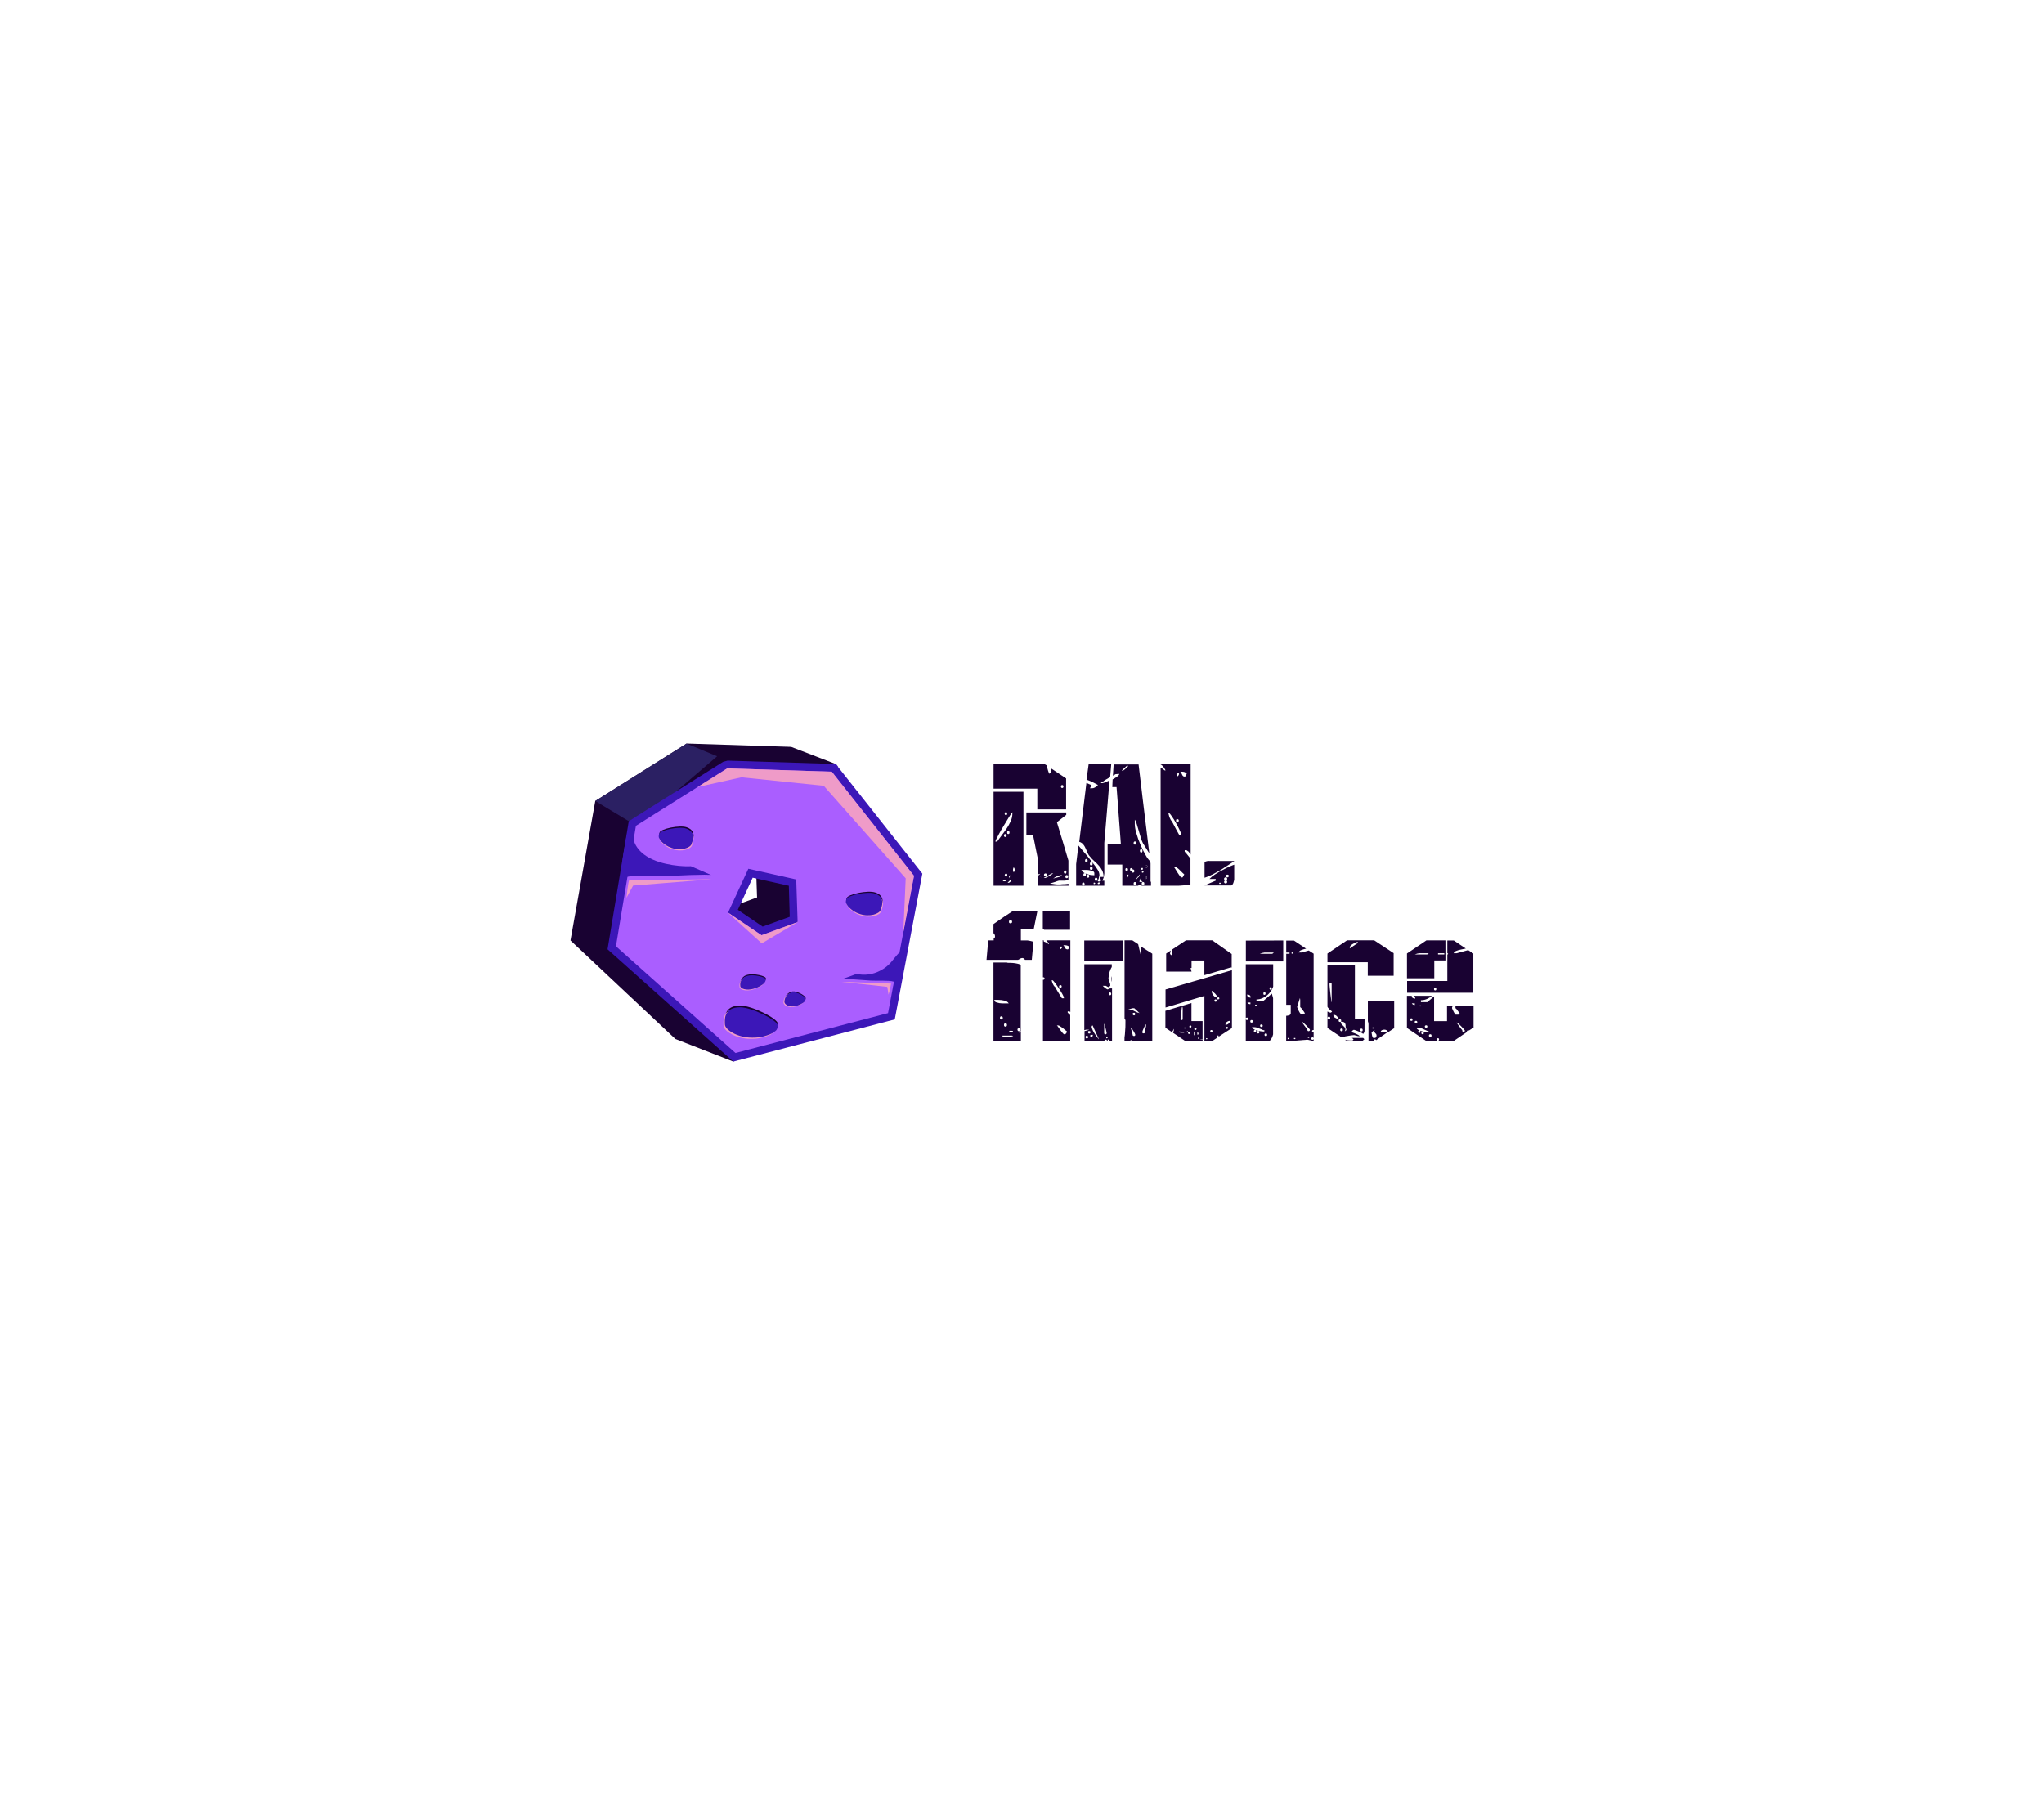 <svg width="514" height="454" viewBox="0 0 514 454" fill="none" xmlns="http://www.w3.org/2000/svg">
<g filter="url(#filter0_d_307_871)">
<rect x="47" y="39" width="420" height="360" rx="24" fill="white" shape-rendering="crispEdges"/>
<g clip-path="url(#clip0_307_871)">
<path d="M198.959 179.84L210.165 184.155L219.634 206.022L213.106 240.573L184.403 258.989L169.836 253.312L143.46 228.526L149.694 193.454L172.651 179L198.959 179.84ZM177.965 204.251L172.867 215.333L181.292 221.01L190.375 217.706L190.012 206.942L177.965 204.251Z" fill="#190232"/>
<path d="M149.694 193.454L158.118 198.529L167.19 193.476L180.338 182.202L172.651 179.011L149.694 193.454Z" fill="#2B2063"/>
<path d="M210.71 184.847L231.942 211.722L225.005 248.384L184.403 258.989L152.782 230.751L158.118 198.529L181.848 183.598L182.984 183.292L210.233 184.155L210.778 184.847H210.71ZM227.741 212.801L208.178 188.004L183.381 187.22L161.695 200.845L157.006 229.23L185.47 254.674L221.598 245.239L227.73 212.801H227.741ZM189.274 212.744L185.538 220.817L191.783 225.04L198.595 222.576L198.368 214.765L189.285 212.744H189.274ZM181.326 220.692L187.105 208.202L202.172 211.609L202.569 225.233L191.215 229.366L180.611 222.202L181.315 220.703L181.326 220.692Z" fill="#3C17B8"/>
<path d="M209.166 186.085L229.841 212.267L223.313 246.806L184.948 256.831L154.894 229.991L159.912 199.698L182.87 185.256L209.166 186.085ZM188.184 210.496L183.074 221.532L191.499 227.209L200.582 223.905L200.23 213.187L188.184 210.496Z" fill="#AA5EFF"/>
<path fill-rule="evenodd" clip-rule="evenodd" d="M183.029 221.532L191.567 229.264L200.73 223.837L200.548 223.814V223.916L191.499 227.22L183.097 221.543L183.029 221.532Z" fill="#EF9BC8"/>
<path fill-rule="evenodd" clip-rule="evenodd" d="M175.456 189.923L186.446 187.493L207.145 189.627L227.752 212.892L227.15 226.528L229.841 212.267L209.166 186.085L182.87 185.245L175.456 189.923Z" fill="#EF9BC8"/>
<path fill-rule="evenodd" clip-rule="evenodd" d="M166.168 203.048C166.94 203.938 167.941 204.598 169.064 204.955C171.334 205.75 173.741 204.898 174.025 203.967C174.196 203.388 175.365 200.981 172.674 200.062C170.88 199.448 166.112 200.459 165.862 201.39C165.612 202.321 165.862 202.525 166.202 203.048H166.168Z" fill="#190232"/>
<path fill-rule="evenodd" clip-rule="evenodd" d="M166.168 203.661C166.942 204.553 167.948 205.214 169.075 205.568C171.402 206.363 173.741 205.568 174.025 204.58C174.207 203.99 175.365 201.594 172.685 200.675C170.892 200.062 166.112 201.061 165.873 201.992C165.635 202.923 165.873 203.127 166.214 203.661H166.168Z" fill="#EF9BC8"/>
<path fill-rule="evenodd" clip-rule="evenodd" d="M166.043 203.366C166.819 204.255 167.825 204.915 168.95 205.273C171.278 206.068 173.616 205.216 173.9 204.285C174.082 203.706 175.24 201.299 172.561 200.379C170.767 199.766 165.987 200.777 165.748 201.708C165.51 202.639 165.748 202.843 166.089 203.366H166.043Z" fill="#3C17B8"/>
<path fill-rule="evenodd" clip-rule="evenodd" d="M213.276 219.556C214.09 220.486 215.142 221.177 216.319 221.555C218.771 222.395 221.235 221.555 221.53 220.521C221.723 219.874 222.938 217.388 220.111 216.468C218.238 215.821 213.219 216.888 212.913 217.865C212.606 218.841 212.913 219 213.276 219.613V219.556Z" fill="#190232"/>
<path fill-rule="evenodd" clip-rule="evenodd" d="M213.344 220.204C214.161 221.135 215.217 221.826 216.398 222.202C218.851 223.031 221.315 222.202 221.61 221.157C221.791 220.556 223.018 218.024 220.19 217.058C218.317 216.411 213.287 217.467 212.992 218.455C212.697 219.443 212.992 219.59 213.344 220.204Z" fill="#EF9BC8"/>
<path fill-rule="evenodd" clip-rule="evenodd" d="M213.196 219.874C214.007 220.816 215.065 221.512 216.251 221.884C218.692 222.713 221.156 221.827 221.451 220.839C221.644 220.226 222.859 217.706 220.043 216.741C218.158 216.093 213.14 217.149 212.833 218.126C212.527 219.102 212.833 219.261 213.196 219.874Z" fill="#3C17B8"/>
<path fill-rule="evenodd" clip-rule="evenodd" d="M194.303 251.404C192.702 252.193 190.933 252.582 189.149 252.54C185.357 252.54 182.336 250.485 182.336 249.202C182.336 248.395 181.78 244.91 186.151 244.898C189.069 244.898 195.609 248.191 195.586 249.44C195.564 250.689 195.11 250.825 194.303 251.37V251.404Z" fill="#190232"/>
<path fill-rule="evenodd" clip-rule="evenodd" d="M193.906 252.131C192.306 252.925 190.536 253.314 188.751 253.266C184.959 253.266 181.939 251.211 181.939 249.928C181.939 249.133 181.383 245.636 185.754 245.636C188.672 245.636 195.212 248.918 195.189 250.178C195.166 251.438 194.712 251.563 193.906 252.108V252.131Z" fill="#EF9BC8"/>
<path fill-rule="evenodd" clip-rule="evenodd" d="M194.269 251.836C192.663 252.623 190.892 253.012 189.103 252.971C185.311 252.971 182.291 250.916 182.291 249.633C182.291 248.827 181.735 245.341 186.106 245.33C189.035 245.33 195.564 248.611 195.552 249.871C195.541 251.132 195.064 251.257 194.269 251.813V251.836Z" fill="#3C17B8"/>
<path fill-rule="evenodd" clip-rule="evenodd" d="M192.021 239.176C191.276 239.761 190.418 240.186 189.501 240.425C187.65 240.947 186.174 240.425 186.185 239.744C186.09 239.152 186.232 238.547 186.581 238.06C186.93 237.573 187.457 237.244 188.047 237.144C189.467 236.746 192.657 237.439 192.589 238.063C192.521 238.688 192.351 238.801 191.965 239.199L192.021 239.176Z" fill="#190232"/>
<path fill-rule="evenodd" clip-rule="evenodd" d="M191.828 239.63C191.081 240.213 190.224 240.638 189.308 240.879C187.457 241.401 185.981 240.879 185.981 240.198C185.886 239.605 186.03 238.998 186.381 238.511C186.732 238.024 187.262 237.695 187.854 237.598C189.274 237.189 192.464 237.893 192.396 238.517C192.328 239.142 192.158 239.255 191.771 239.653L191.828 239.63Z" fill="#EF9BC8"/>
<path fill-rule="evenodd" clip-rule="evenodd" d="M191.999 239.437C191.251 240.018 190.393 240.443 189.478 240.686C187.639 241.208 186.151 240.618 186.163 239.993C186.067 239.402 186.21 238.797 186.558 238.31C186.907 237.823 187.434 237.494 188.025 237.393C189.444 236.996 192.634 237.7 192.566 238.324C192.498 238.949 192.339 239.062 191.942 239.46L191.999 239.437Z" fill="#3C17B8"/>
<path fill-rule="evenodd" clip-rule="evenodd" d="M201.922 244.058C201.239 244.504 200.462 244.784 199.651 244.876C198.118 245.08 197.119 244.24 197.267 243.615C197.3 243.063 197.519 242.538 197.887 242.126C198.256 241.714 198.754 241.438 199.299 241.345C200.435 241.197 202.705 242.48 202.603 243.07C202.564 243.283 202.477 243.485 202.349 243.66C202.222 243.835 202.056 243.979 201.865 244.081L201.922 244.058Z" fill="#190232"/>
<path fill-rule="evenodd" clip-rule="evenodd" d="M201.683 244.433C201.001 244.879 200.223 245.159 199.413 245.25C197.88 245.455 196.881 244.615 197.028 243.99C197.057 243.438 197.272 242.912 197.64 242.5C198.007 242.087 198.504 241.812 199.049 241.719C200.185 241.572 202.512 242.855 202.365 243.456C202.322 243.667 202.233 243.865 202.106 244.037C201.978 244.21 201.815 244.353 201.627 244.456L201.683 244.433Z" fill="#EF9BC8"/>
<path fill-rule="evenodd" clip-rule="evenodd" d="M201.865 244.263C201.2 244.704 200.443 244.988 199.651 245.091C198.107 245.284 197.108 244.444 197.267 243.82C197.293 243.267 197.508 242.74 197.876 242.327C198.244 241.914 198.742 241.639 199.288 241.549C200.423 241.39 202.694 242.684 202.592 243.275C202.49 243.865 202.24 243.967 201.865 244.274V244.263Z" fill="#3C17B8"/>
<path d="M226.197 231.501C224.437 233.295 223.926 234.827 221.235 236.179C219.442 237.105 217.381 237.374 215.41 236.939L211.777 238.245C211.777 238.245 212.22 238.086 218.93 238.608C220.417 238.71 223.472 238.495 224.687 238.869C225.152 239.017 224.335 240.913 224.618 240.8C225.584 240.402 225.515 238.654 225.754 237.938C226.119 236.795 226.27 235.594 226.197 234.396V231.501Z" fill="#3C17B8"/>
<path fill-rule="evenodd" clip-rule="evenodd" d="M223.438 242.162C223.723 241.249 223.935 240.315 224.074 239.369L211.516 238.915L223.12 240.198L223.438 242.162Z" fill="#EF9BC8"/>
<path d="M159.492 200.822C158.834 202.049 159.106 205.137 162.626 207.374C166.418 209.792 172.447 209.974 173.73 209.849L178.828 212.063C178.828 212.063 178.215 211.79 166.997 212.358C164.499 212.46 159.742 212.006 157.483 212.562C156.642 212.767 156.813 215.81 156.427 215.605C155.098 214.935 156.268 212.199 156.268 211.064C156.53 207.947 157 204.852 157.676 201.799L159.492 200.856V200.822Z" fill="#3C17B8"/>
<path fill-rule="evenodd" clip-rule="evenodd" d="M157.528 217.819C157.528 217.819 157.993 213.402 158.255 213.368C158.516 213.334 178.93 213.141 178.93 213.141L159.208 214.72L157.528 217.819Z" fill="#EF9BC8"/>
<path d="M289.211 213.618L289.325 213.527V209.179L289.257 208.645C288.8 208.201 288.417 207.688 288.121 207.124C287.618 206.256 287.171 205.357 286.781 204.433C286.374 203.504 286.033 202.548 285.76 201.572C285.536 200.857 285.402 200.117 285.362 199.369C285.362 199.255 285.362 199.051 285.362 198.767C285.362 198.483 285.362 198.29 285.362 198.188C285.362 198.086 285.623 198.529 285.794 199.051C285.964 199.573 286.134 200.186 286.327 200.845C286.52 201.504 286.713 202.151 286.906 202.775C287.027 203.219 287.194 203.649 287.406 204.058L289.018 206.636L287.315 192.625L287.122 190.967L286.316 184.257H280.049L279.856 187.084L280.162 186.925L280.548 186.709L281.445 186.641C281.445 186.857 281.252 187.095 280.855 187.368C280.511 187.607 280.155 187.826 279.787 188.026L279.708 189.957H280.775L280.855 190.944L281.74 202.65L281.865 204.376H278.527V209.44H282.217V214.765H286.112L286.407 214.651C286.482 214.615 286.562 214.592 286.645 214.583L286.85 214.651L287.167 214.765H289.438V213.686L289.132 213.834C289.147 213.758 289.174 213.686 289.211 213.618ZM287.009 205.602C287.202 205.602 287.292 205.727 287.292 205.988C287.292 206.249 287.202 206.42 287.009 206.42C286.816 206.42 286.657 206.284 286.657 205.988C286.657 205.693 286.77 205.602 287.009 205.602ZM283.33 210.326C283.534 210.326 283.648 210.439 283.648 210.678C283.648 210.916 283.534 211.075 283.33 211.075C283.125 211.075 283.001 210.939 283.001 210.678C283.001 210.416 283.114 210.326 283.33 210.326ZM283.75 211.904V212.256C283.75 212.324 283.636 212.46 283.534 212.664C283.48 212.8 283.411 212.929 283.33 213.051C283.334 212.99 283.334 212.929 283.33 212.869C283.323 212.797 283.323 212.725 283.33 212.653C283.313 212.514 283.313 212.373 283.33 212.233C283.341 212.108 283.489 211.995 283.75 211.926V211.904ZM284.885 211.472C284.67 211.472 284.567 211.336 284.567 211.075H284.465C284.272 211.075 284.17 210.939 284.17 210.678C284.17 210.416 284.272 210.326 284.465 210.326C284.513 210.32 284.561 210.325 284.606 210.341C284.651 210.357 284.692 210.383 284.726 210.417C284.76 210.45 284.786 210.491 284.802 210.537C284.817 210.582 284.823 210.63 284.817 210.678H284.885C284.931 210.673 284.978 210.678 285.022 210.692C285.066 210.706 285.106 210.73 285.141 210.761C285.175 210.792 285.202 210.83 285.221 210.872C285.239 210.915 285.249 210.961 285.249 211.007V211.075C285.249 211.325 285.146 211.461 284.919 211.461L284.885 211.472ZM286.872 210.553C286.894 210.484 286.938 210.424 286.997 210.382L287.145 210.28H287.213C287.227 210.273 287.242 210.269 287.258 210.268C287.274 210.268 287.289 210.271 287.304 210.278C287.318 210.284 287.33 210.294 287.34 210.306C287.35 210.319 287.357 210.333 287.361 210.348C287.393 210.399 287.41 210.458 287.41 210.519C287.41 210.579 287.393 210.638 287.361 210.689C287.312 210.728 287.252 210.749 287.19 210.749C287.128 210.749 287.068 210.728 287.02 210.689C287.02 210.689 286.952 210.689 286.94 210.689C286.929 210.689 286.918 210.587 286.918 210.553H286.872ZM287.361 211.075C287.508 211.075 287.576 211.188 287.576 211.291C287.576 211.393 287.508 211.45 287.361 211.484C287.213 211.518 287.145 211.484 287.145 211.291C287.145 211.098 287.258 211.052 287.406 211.075H287.361ZM285.385 203.627C285.623 203.627 285.748 203.774 285.748 204.058C285.754 204.107 285.748 204.157 285.732 204.203C285.715 204.25 285.689 204.292 285.654 204.327C285.619 204.362 285.577 204.389 285.53 204.405C285.484 204.421 285.434 204.427 285.385 204.422C285.169 204.422 285.067 204.297 285.067 204.058C285.067 203.82 285.146 203.627 285.385 203.627ZM282.342 185.529L282.717 185.188L283.091 184.847L283.341 184.609H283.432H283.557H283.67H283.739L283.512 184.859C283.398 184.984 283.273 185.108 283.148 185.222L282.774 185.563C282.689 185.641 282.594 185.706 282.49 185.756L282.308 185.824H282.217C282.176 185.812 282.133 185.812 282.092 185.824L282.342 185.529ZM285.385 214.583C285.169 214.583 285.067 214.47 285.067 214.22C285.067 213.97 285.169 213.834 285.385 213.834C285.601 213.834 285.748 213.959 285.748 214.22C285.756 214.269 285.752 214.32 285.736 214.368C285.721 214.415 285.694 214.459 285.659 214.494C285.624 214.529 285.58 214.556 285.533 214.572C285.485 214.587 285.434 214.591 285.385 214.583ZM286.009 212.88L285.657 213.244C285.581 213.326 285.488 213.392 285.385 213.437L286.588 211.926C286.584 211.96 286.584 211.995 286.588 212.029C286.591 212.063 286.591 212.097 286.588 212.131C286.594 212.161 286.594 212.192 286.588 212.222V212.278C286.588 212.278 286.464 212.415 286.35 212.528C286.236 212.642 286.123 212.755 285.987 212.88H286.009ZM287.429 214.583C287.213 214.583 287.099 214.47 287.099 214.22C287.099 213.97 287.213 213.834 287.429 213.834H286.52C286.527 213.763 286.547 213.694 286.577 213.63C286.588 213.566 286.588 213.5 286.577 213.437L286.747 213.051C286.798 212.9 286.884 212.764 286.997 212.653C286.941 212.888 286.941 213.133 286.997 213.368C287.014 213.482 287.065 213.588 287.145 213.672C287.224 213.755 287.327 213.812 287.44 213.834C287.656 213.834 287.758 213.959 287.758 214.22C287.758 214.481 287.656 214.583 287.406 214.583H287.429ZM288.212 213.051C288.212 213.051 288.133 213.051 288.11 212.971C288.097 212.865 288.097 212.759 288.11 212.653C288.11 212.358 288.11 212.233 288.246 212.256C288.318 212.292 288.377 212.35 288.416 212.421C288.455 212.492 288.471 212.573 288.462 212.653C288.405 212.892 288.337 213.062 288.189 213.062L288.212 213.051ZM288.212 210.326C288.03 210.326 287.928 210.189 287.928 209.928C287.928 209.667 288.03 209.542 288.212 209.542C288.394 209.542 288.541 209.667 288.541 209.928C288.541 210.189 288.405 210.326 288.189 210.326H288.212ZM272.85 211.575L273.009 211.665C272.987 211.638 272.959 211.616 272.928 211.601C272.897 211.585 272.862 211.576 272.827 211.575H272.85ZM272.85 211.575L273.009 211.665C272.987 211.638 272.959 211.616 272.928 211.601C272.897 211.585 272.862 211.576 272.827 211.575H272.85ZM272.85 211.575L273.009 211.665C272.987 211.638 272.959 211.616 272.928 211.601C272.897 211.585 272.862 211.576 272.827 211.575H272.85ZM272.85 211.575L273.009 211.665C272.987 211.638 272.959 211.616 272.928 211.601C272.897 211.585 272.862 211.576 272.827 211.575H272.85ZM272.85 211.575L273.009 211.665C272.987 211.638 272.959 211.616 272.928 211.601C272.897 211.585 272.862 211.576 272.827 211.575H272.85ZM272.85 211.575L273.009 211.665C272.987 211.638 272.959 211.616 272.928 211.601C272.897 211.585 272.862 211.576 272.827 211.575H272.85ZM272.85 211.575L273.009 211.665C272.987 211.638 272.959 211.616 272.928 211.601C272.897 211.585 272.862 211.576 272.827 211.575H272.85ZM272.85 211.575L273.009 211.665C272.987 211.638 272.959 211.616 272.928 211.601C272.897 211.585 272.862 211.576 272.827 211.575H272.85ZM272.85 211.575L273.009 211.665C272.987 211.638 272.959 211.616 272.928 211.601C272.897 211.585 272.862 211.576 272.827 211.575H272.85ZM272.85 211.575L273.009 211.665C272.987 211.638 272.959 211.616 272.928 211.601C272.897 211.585 272.862 211.576 272.827 211.575H272.85ZM272.85 211.575L273.009 211.665C272.987 211.638 272.959 211.616 272.928 211.601C272.897 211.585 272.862 211.576 272.827 211.575H272.85ZM272.85 211.575L273.009 211.665C272.987 211.638 272.959 211.616 272.928 211.601C272.897 211.585 272.862 211.576 272.827 211.575H272.85ZM272.85 211.575L273.009 211.665C272.987 211.638 272.959 211.616 272.928 211.601C272.897 211.585 272.862 211.576 272.827 211.575H272.85ZM272.85 211.575L273.009 211.665C272.987 211.638 272.959 211.616 272.928 211.601C272.897 211.585 272.862 211.576 272.827 211.575H272.85ZM272.85 211.575L273.009 211.665C272.987 211.638 272.959 211.616 272.928 211.601C272.897 211.585 272.862 211.576 272.827 211.575H272.85ZM272.85 211.575L273.009 211.665C272.987 211.638 272.959 211.616 272.928 211.601C272.897 211.585 272.862 211.576 272.827 211.575H272.85ZM272.85 211.575L273.009 211.665C272.987 211.638 272.959 211.616 272.928 211.601C272.897 211.585 272.862 211.576 272.827 211.575H272.85ZM272.85 211.575L273.009 211.665C272.987 211.638 272.959 211.616 272.928 211.601C272.897 211.585 272.862 211.576 272.827 211.575H272.85ZM272.85 211.575L273.009 211.665C272.987 211.638 272.959 211.616 272.928 211.601C272.897 211.585 272.862 211.576 272.827 211.575H272.85ZM272.85 211.575L273.009 211.665C272.987 211.638 272.959 211.616 272.928 211.601C272.897 211.585 272.862 211.576 272.827 211.575H272.85ZM272.85 211.575L273.009 211.665C272.987 211.638 272.959 211.616 272.928 211.601C272.897 211.585 272.862 211.576 272.827 211.575H272.85ZM272.85 211.575L273.009 211.665C272.987 211.638 272.959 211.616 272.928 211.601C272.897 211.585 272.862 211.576 272.827 211.575H272.85ZM272.85 211.575L273.009 211.665C272.987 211.638 272.959 211.616 272.928 211.601C272.897 211.585 272.862 211.576 272.827 211.575H272.85ZM272.85 211.575L273.009 211.665C272.987 211.638 272.959 211.616 272.928 211.601C272.897 211.585 272.862 211.576 272.827 211.575H272.85ZM272.85 211.575L273.009 211.665C272.987 211.638 272.959 211.616 272.928 211.601C272.897 211.585 272.862 211.576 272.827 211.575H272.85ZM272.85 211.575L273.009 211.665C272.987 211.638 272.959 211.616 272.928 211.601C272.897 211.585 272.862 211.576 272.827 211.575H272.85ZM272.85 211.575L273.009 211.665C272.987 211.638 272.959 211.616 272.928 211.601C272.897 211.585 272.862 211.576 272.827 211.575H272.85ZM272.85 211.575L273.009 211.665C272.987 211.638 272.959 211.616 272.928 211.601C272.897 211.585 272.862 211.576 272.827 211.575H272.85ZM272.85 211.575L273.009 211.665C272.987 211.638 272.959 211.616 272.928 211.601C272.897 211.585 272.862 211.576 272.827 211.575H272.85ZM272.85 211.575L273.009 211.665C272.987 211.638 272.959 211.616 272.928 211.601C272.897 211.585 272.862 211.576 272.827 211.575H272.85ZM272.85 211.575L273.009 211.665C272.987 211.638 272.959 211.616 272.928 211.601C272.897 211.585 272.862 211.576 272.827 211.575H272.85ZM272.85 211.575L273.009 211.665C272.987 211.638 272.959 211.616 272.928 211.601C272.897 211.585 272.862 211.576 272.827 211.575H272.85ZM277.324 188.617C277.586 188.396 277.867 188.199 278.164 188.026C278.493 187.822 278.834 187.629 279.163 187.447L279.435 184.2H273.758L273.225 188.083C273.526 188.182 273.821 188.295 274.11 188.424C274.498 188.585 274.877 188.767 275.246 188.969C275.575 189.15 275.859 189.309 276.109 189.423C275.866 189.664 275.599 189.881 275.314 190.07C275.064 190.207 274.781 190.269 274.496 190.252H274.258H274.099L274.496 189.457C274.327 189.412 274.163 189.347 274.008 189.264L273.259 188.923H273.191L272.964 190.842L272.759 192.488L271.397 203.729C271.645 203.787 271.878 203.9 272.078 204.058C272.396 204.332 272.655 204.668 272.839 205.046C273.032 205.432 273.213 205.829 273.384 206.261C273.533 206.681 273.764 207.067 274.065 207.396C274.404 207.83 274.784 208.229 275.2 208.588C275.607 208.938 275.987 209.317 276.336 209.724C276.677 210.087 276.96 210.501 277.176 210.95C277.405 211.448 277.518 211.992 277.505 212.54H276.608C276.613 212.678 276.648 212.814 276.71 212.937C276.778 213.07 276.828 213.211 276.858 213.357C276.871 213.413 276.866 213.472 276.844 213.525C276.821 213.578 276.783 213.623 276.733 213.652C276.504 213.727 276.258 213.727 276.029 213.652C276.244 213.164 276.39 212.648 276.461 212.119V211.938C276.423 211.51 276.275 211.099 276.029 210.746C275.688 210.187 275.308 209.652 274.894 209.145C274.451 208.577 273.986 208.009 273.486 207.374C272.986 206.738 272.51 206.238 272.067 205.693L271.181 204.649L270.613 209.326V214.765H277.698V213.505H277.199C277.297 213.332 277.377 213.149 277.437 212.96C277.514 212.763 277.578 212.562 277.63 212.358C277.63 212.21 277.63 211.995 277.698 211.711V203.979L278.527 194.078L278.788 190.876L279.004 188.288C278.697 188.441 278.383 188.577 278.062 188.696C277.8 188.818 277.526 188.909 277.244 188.969C277.161 188.979 277.077 188.979 276.994 188.969H276.847C276.847 188.969 276.847 188.855 276.994 188.776C277.079 188.694 277.186 188.639 277.301 188.617H277.324ZM276.007 214.197C276.034 214.122 276.086 214.058 276.154 214.016C276.212 213.965 276.277 213.923 276.347 213.891C276.347 213.891 276.449 213.891 276.472 213.959C276.51 214.005 276.53 214.064 276.53 214.123C276.53 214.183 276.51 214.242 276.472 214.288C276.414 214.328 276.344 214.35 276.273 214.35C276.202 214.35 276.133 214.328 276.075 214.288C276.075 214.288 275.984 214.197 276.007 214.197ZM275.609 212.744C275.848 212.744 275.972 212.892 275.972 213.175C275.978 213.224 275.973 213.273 275.956 213.319C275.94 213.366 275.913 213.407 275.878 213.441C275.843 213.475 275.8 213.501 275.754 213.516C275.707 213.531 275.658 213.535 275.609 213.527C275.405 213.527 275.291 213.414 275.291 213.175C275.291 212.937 275.405 212.721 275.609 212.721V212.744ZM275.405 214.197C275.405 214.197 275.337 214.299 275.2 214.345C275.064 214.39 275.007 214.345 275.007 214.197C275.007 214.05 275.007 213.936 275.189 213.982C275.371 214.027 275.405 214.061 275.405 214.197ZM274.428 208.861C274.644 208.861 274.758 208.997 274.758 209.258C274.758 209.519 274.644 209.656 274.428 209.656C274.213 209.656 274.076 209.519 274.076 209.258C274.076 208.997 274.19 208.815 274.428 208.815V208.861ZM274.428 209.996C274.644 209.996 274.758 210.133 274.758 210.394C274.758 210.655 274.644 210.791 274.428 210.791C274.213 210.791 274.076 210.655 274.076 210.394C274.076 210.133 274.19 209.996 274.428 209.996ZM273.179 208.032C273.395 208.032 273.497 208.18 273.497 208.464C273.497 208.747 273.395 208.815 273.179 208.815C272.964 208.815 272.861 208.702 272.861 208.464C272.861 208.225 272.964 208.032 273.179 208.032ZM272.373 210.791H273.361C273.633 210.802 273.903 210.84 274.167 210.905C274.417 210.951 274.658 211.036 274.882 211.154C274.972 211.189 275.05 211.249 275.104 211.328C275.159 211.407 275.189 211.501 275.189 211.597V212.131C274.893 212.128 274.597 212.105 274.303 212.063C273.983 212.015 273.668 211.939 273.361 211.836L272.986 211.688C273.055 211.775 273.087 211.885 273.077 211.995C273.077 212.256 272.975 212.381 272.782 212.381C272.589 212.381 272.43 212.256 272.43 211.995C272.43 211.733 272.555 211.597 272.782 211.597C272.674 211.548 272.571 211.487 272.475 211.416C272.237 211.271 272.044 211.063 271.919 210.814L272.373 210.791ZM273.895 212.381C273.895 212.619 273.804 212.744 273.611 212.744C273.562 212.749 273.512 212.744 273.466 212.727C273.419 212.711 273.377 212.684 273.342 212.649C273.307 212.615 273.281 212.572 273.264 212.526C273.248 212.479 273.242 212.43 273.248 212.381C273.248 212.119 273.372 211.995 273.611 211.995C273.849 211.995 273.895 212.097 273.895 212.358V212.381ZM272.759 214.322C272.759 214.583 272.657 214.708 272.441 214.708C272.226 214.708 272.112 214.583 272.112 214.322C272.112 214.061 272.226 213.959 272.441 213.959C272.657 213.959 272.714 214.061 272.714 214.299L272.759 214.322ZM273.032 211.688C272.992 211.639 272.935 211.606 272.873 211.597L273.032 211.688ZM272.873 211.597L273.032 211.688C273.01 211.654 272.979 211.626 272.944 211.606C272.908 211.586 272.868 211.575 272.827 211.575L272.873 211.597ZM272.873 211.597L273.032 211.688C273.01 211.654 272.979 211.626 272.944 211.606C272.908 211.586 272.868 211.575 272.827 211.575L272.873 211.597ZM272.873 211.597L273.032 211.688C273.01 211.654 272.979 211.626 272.944 211.606C272.908 211.586 272.868 211.575 272.827 211.575L272.873 211.597ZM272.873 211.597L273.032 211.688C273.01 211.654 272.979 211.626 272.944 211.606C272.908 211.586 272.868 211.575 272.827 211.575L272.873 211.597ZM272.873 211.597L273.032 211.688C273.01 211.654 272.979 211.626 272.944 211.606C272.908 211.586 272.868 211.575 272.827 211.575L272.873 211.597ZM272.873 211.597L273.032 211.688C273.01 211.654 272.979 211.626 272.944 211.606C272.908 211.586 272.868 211.575 272.827 211.575L272.873 211.597ZM272.873 211.597L273.032 211.688C273.01 211.654 272.979 211.626 272.944 211.606C272.908 211.586 272.868 211.575 272.827 211.575L272.873 211.597ZM272.873 211.597L273.032 211.688C273.01 211.654 272.979 211.626 272.944 211.606C272.908 211.586 272.868 211.575 272.827 211.575L272.873 211.597ZM272.873 211.597L273.032 211.688C273.01 211.654 272.979 211.626 272.944 211.606C272.908 211.586 272.868 211.575 272.827 211.575L272.873 211.597ZM272.873 211.597L273.032 211.688C273.01 211.654 272.979 211.626 272.944 211.606C272.908 211.586 272.868 211.575 272.827 211.575L272.873 211.597ZM272.873 211.597L273.032 211.688C273.01 211.654 272.979 211.626 272.944 211.606C272.908 211.586 272.868 211.575 272.827 211.575L272.873 211.597ZM272.873 211.597L273.032 211.688C273.01 211.654 272.979 211.626 272.944 211.606C272.908 211.586 272.868 211.575 272.827 211.575L272.873 211.597ZM272.873 211.597L273.032 211.688C273.01 211.654 272.979 211.626 272.944 211.606C272.908 211.586 272.868 211.575 272.827 211.575L272.873 211.597ZM272.873 211.597L273.032 211.688C273.01 211.654 272.979 211.626 272.944 211.606C272.908 211.586 272.868 211.575 272.827 211.575L272.873 211.597ZM272.873 211.597L273.032 211.688C273.01 211.654 272.979 211.626 272.944 211.606C272.908 211.586 272.868 211.575 272.827 211.575L272.873 211.597ZM272.873 211.597L273.032 211.688C273.01 211.654 272.979 211.626 272.944 211.606C272.908 211.586 272.868 211.575 272.827 211.575L272.873 211.597ZM272.873 211.597L273.032 211.688C273.01 211.654 272.979 211.626 272.944 211.606C272.908 211.586 272.868 211.575 272.827 211.575L272.873 211.597ZM272.873 211.597L273.032 211.688C273.01 211.654 272.979 211.626 272.944 211.606C272.908 211.586 272.868 211.575 272.827 211.575L272.873 211.597ZM272.873 211.597L273.032 211.688C273.01 211.654 272.979 211.626 272.944 211.606C272.908 211.586 272.868 211.575 272.827 211.575L272.873 211.597ZM272.873 211.597L273.032 211.688C273.01 211.654 272.979 211.626 272.944 211.606C272.908 211.586 272.868 211.575 272.827 211.575L272.873 211.597ZM272.873 211.597L273.032 211.688C273.01 211.654 272.979 211.626 272.944 211.606C272.908 211.586 272.868 211.575 272.827 211.575L272.873 211.597ZM272.873 211.597L273.032 211.688C273.01 211.654 272.979 211.626 272.944 211.606C272.908 211.586 272.868 211.575 272.827 211.575L272.873 211.597ZM272.873 211.597L273.032 211.688C273.01 211.654 272.979 211.626 272.944 211.606C272.908 211.586 272.868 211.575 272.827 211.575L272.873 211.597ZM272.873 211.597L273.032 211.688C273.01 211.654 272.979 211.626 272.944 211.606C272.908 211.586 272.868 211.575 272.827 211.575L272.873 211.597ZM272.873 211.597L273.032 211.688C273.01 211.654 272.979 211.626 272.944 211.606C272.908 211.586 272.868 211.575 272.827 211.575L272.873 211.597ZM272.873 211.597L273.032 211.688C273.01 211.654 272.979 211.626 272.944 211.606C272.908 211.586 272.868 211.575 272.827 211.575L272.873 211.597ZM272.873 211.597L273.032 211.688C273.01 211.654 272.979 211.626 272.944 211.606C272.908 211.586 272.868 211.575 272.827 211.575L272.873 211.597ZM272.873 211.597L273.032 211.688C273.01 211.654 272.979 211.626 272.944 211.606C272.908 211.586 272.868 211.575 272.827 211.575L272.873 211.597ZM272.873 211.597L273.032 211.688C273.01 211.654 272.979 211.626 272.944 211.606C272.908 211.586 272.868 211.575 272.827 211.575L272.873 211.597ZM272.873 211.597L273.032 211.688C273.01 211.654 272.979 211.626 272.944 211.606C272.908 211.586 272.868 211.575 272.827 211.575L272.873 211.597Z" fill="#190232"/>
<path d="M298.34 205.818L298.873 206.181L299.407 206.919V184.211H291.902V184.359H291.993C292.05 184.359 292.129 184.359 292.243 184.529C292.356 184.7 292.481 184.791 292.606 184.938C292.722 185.094 292.829 185.257 292.924 185.426C293.001 185.53 293.052 185.651 293.072 185.778C293.072 185.778 293.072 185.778 292.924 185.778L292.606 185.551L292.197 185.245C292.129 185.178 292.042 185.134 291.948 185.12H291.857V195.872C291.869 195.94 291.869 196.009 291.857 196.076C291.864 196.137 291.864 196.198 291.857 196.258V214.765H295.41C296.194 214.765 296.932 214.765 297.602 214.674C298.272 214.583 298.737 214.549 299.362 214.436V207.975C299.292 207.865 299.217 207.759 299.135 207.657L298.453 206.806C298.294 206.59 298.111 206.392 297.908 206.215V205.818H298.34ZM295.99 186.516H296.489C296.5 186.683 296.458 186.849 296.368 186.99C296.278 187.131 296.145 187.24 295.99 187.3V186.516ZM296.069 198.029C296.117 198.024 296.165 198.029 296.21 198.045C296.255 198.061 296.296 198.086 296.33 198.12C296.364 198.154 296.39 198.195 296.405 198.24C296.421 198.286 296.426 198.334 296.421 198.381C296.421 198.642 296.296 198.767 296.069 198.767C295.842 198.767 295.74 198.642 295.74 198.381C295.74 198.12 295.853 197.984 296.069 197.984V198.029ZM294.729 198.597C294.689 198.54 294.639 198.49 294.582 198.449C294.512 198.385 294.454 198.308 294.411 198.222C294.343 198.109 294.275 197.95 294.173 197.734C294.086 197.561 294.021 197.378 293.98 197.189C293.9 196.894 293.844 196.678 293.821 196.565H293.912H294.037C294.127 196.565 294.332 196.803 294.661 197.28C294.99 197.757 295.32 198.29 295.672 198.915C296.024 199.539 296.342 200.13 296.614 200.72C296.82 201.09 296.958 201.494 297.023 201.912H296.489L296.296 201.56L295.831 200.72C295.66 200.391 295.467 200.062 295.286 199.698C295.104 199.335 294.934 199.051 294.82 198.801C294.809 198.712 294.778 198.627 294.729 198.552V198.597ZM297.613 212.278C297.544 212.422 297.456 212.555 297.352 212.676H297.261H297.136C297.011 212.676 296.864 212.551 296.682 212.301C296.5 212.051 296.319 211.779 296.114 211.461C295.91 211.143 295.728 210.859 295.569 210.575C295.47 210.375 295.335 210.195 295.172 210.042H295.331H295.603C295.776 210.078 295.934 210.165 296.058 210.292C296.287 210.464 296.503 210.654 296.705 210.859L297.329 211.484C297.481 211.639 297.64 211.787 297.806 211.926C297.758 212.038 297.692 212.141 297.613 212.233V212.278ZM297.806 187.3C297.572 187.3 297.39 187.141 297.261 186.823C297.159 186.55 297.004 186.299 296.807 186.085H296.977H297.17C297.384 186.079 297.598 186.102 297.806 186.153C298.03 186.237 298.238 186.36 298.419 186.516C298.39 186.659 298.34 186.797 298.272 186.925C298.22 187.069 298.135 187.197 298.022 187.3H297.954H297.806Z" fill="#190232"/>
<path d="M307.468 210.791C306.798 211.135 306.146 211.514 305.516 211.926C305.01 212.244 304.548 212.625 304.142 213.062H305.709V213.482L302.904 214.686H309.66C309.817 214.593 309.946 214.459 310.034 214.299C310.125 214.136 310.19 213.96 310.227 213.777C310.258 213.611 310.303 213.447 310.364 213.289C310.364 213.209 310.364 213.107 310.364 212.971V209.463L309.478 209.815C308.792 210.106 308.122 210.432 307.468 210.791ZM306.674 214.299C306.65 214.284 306.63 214.264 306.614 214.241C306.598 214.217 306.588 214.191 306.583 214.163C306.583 214.061 306.583 214.004 306.764 214.004C306.946 214.004 307.003 214.004 306.98 214.152C306.971 214.183 306.956 214.212 306.936 214.236C306.915 214.261 306.889 214.281 306.86 214.295C306.831 214.309 306.8 214.316 306.767 214.317C306.735 214.318 306.703 214.312 306.674 214.299ZM308.445 212.029C308.507 211.983 308.584 211.963 308.661 211.972C308.706 211.964 308.752 211.967 308.796 211.981C308.839 211.994 308.879 212.018 308.911 212.051C308.943 212.083 308.967 212.123 308.981 212.166C308.995 212.21 308.998 212.256 308.99 212.301C308.99 212.528 308.876 212.653 308.661 212.653H308.524C308.461 212.627 308.408 212.58 308.373 212.521C308.338 212.461 308.324 212.392 308.331 212.324C308.312 212.262 308.313 212.196 308.333 212.135C308.353 212.074 308.393 212.021 308.445 211.983V212.029ZM307.854 212.88C307.882 212.806 307.934 212.743 308.002 212.701C308.07 212.66 308.15 212.643 308.229 212.653C308.279 212.65 308.329 212.658 308.376 212.676C308.423 212.693 308.466 212.72 308.502 212.755C308.565 212.84 308.598 212.945 308.592 213.051C308.598 213.1 308.592 213.149 308.576 213.196C308.559 213.242 308.533 213.285 308.498 213.319C308.463 213.354 308.421 213.381 308.374 213.397C308.328 213.414 308.278 213.419 308.229 213.414C308.282 213.408 308.336 213.416 308.385 213.436C308.434 213.455 308.478 213.487 308.513 213.527C308.554 213.588 308.578 213.659 308.581 213.732C308.587 213.758 308.587 213.785 308.581 213.811C308.586 213.86 308.581 213.91 308.564 213.956C308.548 214.003 308.522 214.045 308.487 214.08C308.452 214.115 308.409 214.142 308.363 214.158C308.316 214.174 308.267 214.18 308.218 214.175C307.957 214.175 307.82 214.05 307.82 213.823C307.816 213.767 307.823 213.712 307.841 213.659C307.858 213.606 307.886 213.558 307.923 213.516C308.006 213.45 308.112 213.418 308.218 213.425C307.945 213.425 307.82 213.3 307.82 213.062C307.815 213.005 307.815 212.948 307.82 212.892L307.854 212.88ZM304.04 208.52C303.669 208.515 303.302 208.601 302.972 208.77H302.904V212.755C303.593 212.537 304.262 212.26 304.902 211.926C305.606 211.563 306.299 211.185 306.98 210.791C307.65 210.371 308.297 209.951 308.91 209.542L310.409 208.543H304.04V208.52Z" fill="#190232"/>
<path d="M256.716 225.653H259.952L260.872 221.112H254.729L252.458 222.588L249.824 224.416V226.687C249.97 226.791 250.081 226.938 250.142 227.107C250.232 227.356 250.232 227.629 250.142 227.879H249.881V228.503H248.507L248.076 233.397H256.024L256.432 233.17C256.643 233.017 256.898 232.937 257.159 232.943C257.318 232.943 257.522 233.102 257.772 233.397H259.464L259.873 228.855L258.896 228.605L258.397 228.526H256.716V225.653ZM254.513 223.837C254.513 224.087 254.377 224.211 254.093 224.211C254.042 224.219 253.99 224.215 253.941 224.199C253.892 224.183 253.848 224.155 253.811 224.119C253.775 224.082 253.748 224.038 253.732 223.989C253.715 223.94 253.711 223.888 253.719 223.837C253.719 223.564 253.844 223.428 254.093 223.428C254.15 223.419 254.207 223.422 254.262 223.439C254.316 223.456 254.366 223.486 254.407 223.526C254.448 223.566 254.479 223.615 254.497 223.669C254.516 223.723 254.521 223.78 254.513 223.837ZM256.682 251.37V234.634C256.246 234.451 255.788 234.325 255.32 234.26C254.887 234.197 254.451 234.163 254.014 234.158C253.492 234.158 253.23 234.158 253.23 234.067H249.824V253.823H256.716V251.552L256.228 251.79C256.275 251.705 256.337 251.628 256.41 251.563C256.484 251.478 256.577 251.412 256.682 251.37ZM253.923 251.245C254.051 251.232 254.181 251.232 254.309 251.245C254.604 251.245 254.752 251.245 254.718 251.416C254.684 251.586 254.582 251.62 254.309 251.62C254.037 251.62 253.855 251.552 253.798 251.416C253.741 251.279 253.821 251.268 253.923 251.245ZM250.04 243.468H250.96C251.51 243.469 252.059 243.534 252.595 243.661C252.812 243.696 253.02 243.776 253.206 243.895C253.391 244.014 253.55 244.17 253.673 244.353H253.174H252.72H251.97C251.542 244.344 251.117 244.272 250.71 244.138C250.267 244.047 250.04 243.808 250.04 243.468ZM253.219 249.781C253.219 250.064 253.094 250.201 252.844 250.201C252.595 250.201 252.47 250.064 252.47 249.781C252.47 249.497 252.595 249.36 252.844 249.36C253.094 249.36 253.219 249.508 253.219 249.781ZM251.459 248.032C251.459 247.748 251.573 247.612 251.8 247.612C252.027 247.612 252.175 247.748 252.175 248.032C252.182 248.083 252.178 248.135 252.162 248.184C252.146 248.233 252.118 248.278 252.082 248.314C252.045 248.35 252.001 248.378 251.952 248.394C251.903 248.41 251.851 248.414 251.8 248.407C251.573 248.407 251.459 248.282 251.459 248.032ZM254.718 252.574C254.554 252.655 254.377 252.705 254.196 252.721C253.897 252.741 253.597 252.741 253.299 252.721C253.015 252.74 252.731 252.74 252.447 252.721C252.266 252.703 252.089 252.653 251.925 252.574C251.811 252.574 251.925 252.471 252.231 252.449C252.587 252.431 252.943 252.431 253.299 252.449C253.677 252.429 254.056 252.429 254.434 252.449C254.729 252.483 254.831 252.528 254.729 252.585L254.718 252.574ZM255.853 250.939C255.853 250.723 255.989 250.609 256.273 250.609C256.318 250.601 256.365 250.604 256.408 250.618C256.452 250.632 256.492 250.656 256.524 250.688C256.556 250.72 256.58 250.76 256.594 250.804C256.608 250.847 256.611 250.894 256.603 250.939C256.603 251.223 256.5 251.359 256.273 251.359C256.218 251.366 256.161 251.361 256.108 251.343C256.055 251.325 256.007 251.295 255.968 251.256C255.928 251.216 255.898 251.168 255.88 251.115C255.863 251.062 255.857 251.005 255.865 250.95L255.853 250.939ZM256.489 234.101H256.762H256.489Z" fill="#190232"/>
<path d="M268.899 246.363L269.16 246.522V228.492H263.097L263.336 228.753L263.653 229.15C263.717 229.226 263.764 229.316 263.79 229.412C263.79 229.48 263.744 229.48 263.653 229.412C263.542 229.362 263.435 229.301 263.336 229.23C263.227 229.146 263.114 229.071 262.995 229.003C262.919 228.951 262.834 228.913 262.745 228.889C262.541 228.889 262.439 228.787 262.439 228.549V228.458H262.268V237.791H262.336C262.563 237.791 262.677 237.893 262.677 238.075C262.682 238.121 262.677 238.167 262.662 238.211C262.647 238.255 262.622 238.295 262.589 238.328C262.557 238.36 262.517 238.385 262.473 238.4C262.429 238.416 262.382 238.421 262.336 238.415H262.268V253.868H267.945H268.195L269.126 253.777V247.305L269.024 247.192C268.863 247.012 268.684 246.848 268.49 246.704V246.363H268.899ZM266.628 230.07H267.105C267.107 230.217 267.062 230.36 266.976 230.478C266.89 230.597 266.768 230.685 266.628 230.729V230.07ZM266.628 239.755C266.867 239.755 266.98 239.869 266.98 240.096C266.98 240.323 266.867 240.414 266.628 240.414C266.39 240.414 266.322 240.311 266.322 240.096C266.322 239.88 266.481 239.755 266.685 239.755H266.628ZM265.22 240.152C265.039 239.971 264.896 239.755 264.8 239.517C264.712 239.377 264.646 239.223 264.607 239.062C264.528 238.813 264.482 238.631 264.46 238.54H264.539H264.664C264.755 238.54 264.959 238.745 265.266 239.153C265.572 239.562 265.913 240.016 266.253 240.538C266.594 241.061 266.912 241.56 267.173 242.049C267.369 242.361 267.504 242.708 267.571 243.07H267.048L266.855 242.787L266.412 242.071C266.231 241.799 266.06 241.504 265.879 241.208C265.697 240.913 265.538 240.652 265.425 240.448C265.408 240.336 265.356 240.233 265.277 240.152H265.22ZM268.138 251.79C268.075 251.923 267.986 252.043 267.877 252.142H267.673C267.559 252.142 267.412 252.051 267.241 251.836C267.071 251.62 266.878 251.393 266.685 251.132C266.492 250.871 266.31 250.609 266.151 250.371C266.049 250.195 265.919 250.038 265.765 249.905H265.924H266.151C266.311 249.934 266.459 250.005 266.583 250.11L267.219 250.53L267.843 251.052C267.991 251.182 268.146 251.304 268.309 251.416C268.291 251.546 268.253 251.672 268.195 251.79H268.138ZM268.354 230.763C268.232 230.755 268.114 230.711 268.017 230.636C267.92 230.561 267.847 230.459 267.809 230.343C267.714 230.111 267.571 229.902 267.389 229.729H267.536H267.73C267.941 229.722 268.152 229.749 268.354 229.809C268.565 229.882 268.764 229.985 268.944 230.116C268.917 230.234 268.867 230.346 268.797 230.445C268.742 230.57 268.66 230.682 268.558 230.774H268.49C268.445 230.781 268.398 230.778 268.354 230.763ZM265.72 221.112L262.234 221.191V225.472C262.234 225.472 262.234 225.585 262.37 225.676C262.425 225.747 262.495 225.805 262.575 225.846H263.154C263.438 225.846 263.756 225.846 264.108 225.846H265.084H269.092V221.112H265.72Z" fill="#190232"/>
<path d="M272.657 228.537V233.783H282.353V228.537H272.657ZM279.469 238.188C279.467 238.457 279.501 238.724 279.572 238.983V237.507C279.499 237.727 279.461 237.957 279.458 238.188H279.469ZM279.061 236.349C279.162 236.037 279.287 235.733 279.435 235.441C279.47 235.362 279.516 235.29 279.572 235.225V234.509H272.668V251.098L273.111 250.973H273.906C273.73 251.062 273.543 251.127 273.35 251.166L272.725 251.325V253.868H277.732V253.777C277.732 253.573 277.846 253.471 278.073 253.471C278.255 253.471 278.357 253.573 278.357 253.777C278.363 253.807 278.363 253.838 278.357 253.868H279.64V240.584C279.485 240.571 279.329 240.571 279.174 240.584C278.952 240.626 278.742 240.719 278.561 240.856C278.346 240.784 278.146 240.672 277.971 240.527C277.73 240.343 277.502 240.142 277.289 239.925C277.342 239.933 277.396 239.933 277.448 239.925H277.914H278.084L278.425 240.118C278.533 240.187 278.652 240.237 278.777 240.266C278.853 240.233 278.922 240.187 278.981 240.13C279.064 240.073 279.136 240.004 279.197 239.925V239.755C279.196 239.453 279.118 239.156 278.97 238.892C278.82 238.613 278.742 238.301 278.743 237.984C278.758 237.758 278.793 237.534 278.845 237.314C278.891 236.988 278.959 236.666 279.049 236.349H279.061ZM278.731 253.777C278.595 253.777 278.538 253.777 278.538 253.607C278.538 253.437 278.595 253.425 278.709 253.471C278.822 253.516 278.913 253.561 278.913 253.607C278.913 253.652 278.845 253.754 278.72 253.777H278.731ZM279.129 241.606C279.333 241.606 279.435 241.719 279.435 241.958C279.435 242.196 279.333 242.298 279.129 242.298C278.924 242.298 278.811 242.185 278.811 241.958C278.811 241.731 278.902 241.606 279.117 241.606H279.129ZM278.379 252.801C278.4 252.802 278.421 252.808 278.44 252.817C278.458 252.826 278.475 252.839 278.489 252.855C278.502 252.871 278.513 252.889 278.519 252.909C278.526 252.929 278.529 252.95 278.527 252.971C278.527 253.039 278.527 253.107 278.345 253.141C278.164 253.175 278.175 253.141 278.175 252.971C278.175 252.801 278.243 252.801 278.379 252.801ZM277.63 249.485C277.63 249.485 277.732 249.588 277.8 249.803C277.869 250.019 277.937 250.28 278.005 250.553C278.073 250.825 278.141 251.098 278.198 251.347C278.237 251.497 278.267 251.649 278.289 251.802C278.289 252.029 278.186 252.142 278.005 252.142C277.959 252.148 277.912 252.143 277.868 252.127C277.824 252.112 277.785 252.087 277.752 252.055C277.719 252.022 277.694 251.982 277.679 251.938C277.664 251.894 277.659 251.848 277.664 251.802C277.664 251.802 277.664 251.654 277.664 251.506C277.664 251.359 277.664 251.177 277.664 250.984V250.382C277.664 250.167 277.664 249.985 277.664 249.826C277.664 249.667 277.573 249.497 277.63 249.497V249.485ZM273.304 253.175C273.1 253.175 272.986 253.062 272.986 252.835C272.986 252.608 273.1 252.494 273.304 252.494C273.395 252.494 273.481 252.53 273.545 252.594C273.609 252.658 273.645 252.744 273.645 252.835C273.645 252.925 273.609 253.012 273.545 253.076C273.481 253.14 273.395 253.175 273.304 253.175ZM273.895 251.938C273.702 251.938 273.611 251.824 273.611 251.586C273.611 251.347 273.702 251.313 273.895 251.313C274.088 251.313 274.235 251.404 274.235 251.586C274.235 251.767 274.122 251.949 273.895 251.949V251.938ZM274.917 252.278C274.867 252.287 274.823 252.314 274.793 252.354C274.764 252.394 274.751 252.445 274.758 252.494C274.758 252.721 274.667 252.835 274.474 252.835C274.281 252.835 274.167 252.721 274.167 252.494C274.167 252.267 274.269 252.312 274.462 252.278H274.928C275.019 252.256 275.019 252.267 274.917 252.29V252.278ZM276.052 253.039C275.728 252.652 275.432 252.242 275.166 251.813C274.915 251.419 274.712 250.996 274.565 250.553C274.44 250.167 274.565 249.94 274.758 249.894C274.84 250.124 274.939 250.348 275.053 250.564L275.689 251.949L276.324 253.323V253.391L276.052 253.039ZM286.974 230.093L286.895 232.364L286.214 229.48L284.738 228.492H282.785V248.146L283.012 248.554C283.012 248.702 283.012 248.861 283.012 249.008C283.012 249.883 283.012 250.712 282.921 251.484C282.921 251.938 282.842 252.426 282.773 252.96V253.868H284.249V253.777C284.249 253.664 284.249 253.607 284.397 253.607C284.545 253.607 284.658 253.664 284.613 253.777C284.596 253.809 284.577 253.839 284.556 253.868H289.756V231.853L286.974 230.093ZM285.169 252.562C284.931 252.562 284.817 252.449 284.817 252.244C284.808 252.115 284.778 251.988 284.726 251.87C284.726 251.711 284.636 251.552 284.579 251.393V251.279C284.499 251.064 284.454 250.893 284.408 250.746C284.363 250.598 284.408 250.519 284.408 250.519C284.408 250.519 284.522 250.598 284.647 250.746C284.772 250.893 284.874 251.064 285.01 251.279C285.13 251.47 285.24 251.667 285.339 251.87C285.408 251.985 285.454 252.112 285.476 252.244C285.476 252.426 285.408 252.528 285.26 252.551L285.169 252.562ZM284.817 247.056C284.817 246.829 284.931 246.715 285.169 246.715C285.408 246.715 285.442 246.829 285.442 247.056C285.442 247.283 285.351 247.374 285.169 247.374C284.987 247.374 284.817 247.203 284.817 246.999V247.056ZM286.191 246.715L285.839 246.567L285.487 246.408L284.817 246.068C284.706 246.005 284.588 245.956 284.465 245.92H283.704C283.882 245.846 284.064 245.781 284.249 245.727L284.817 245.568H285.237L285.805 246.091L286.588 246.817C286.588 246.817 286.407 246.749 286.191 246.658V246.715ZM288.178 249.928C288.178 250.11 288.178 250.314 288.087 250.53C287.996 250.746 288.008 250.973 287.962 251.177C287.928 251.311 287.905 251.448 287.894 251.586C287.894 251.802 287.792 251.904 287.588 251.904C287.383 251.904 287.236 251.802 287.236 251.586C287.258 251.445 287.3 251.307 287.36 251.177C287.444 250.973 287.535 250.757 287.633 250.53L287.928 249.928C288.019 249.746 288.087 249.656 288.144 249.656C288.201 249.656 288.201 249.69 288.178 249.871V249.928Z" fill="#190232"/>
<path d="M299.986 238.858L293.094 240.856V245.398L300.066 243.309L302.87 242.469V253.823H304.846L304.97 253.743L307.037 252.347L307.139 252.278L309.228 250.927L309.785 250.553V236.008L299.986 238.858ZM304.346 251.347C304.346 251.154 304.437 251.052 304.607 251.052C304.647 251.047 304.688 251.05 304.727 251.063C304.765 251.076 304.8 251.097 304.828 251.126C304.857 251.155 304.879 251.19 304.891 251.228C304.904 251.266 304.908 251.307 304.902 251.347C304.902 251.518 304.8 251.609 304.607 251.609C304.569 251.613 304.529 251.609 304.493 251.595C304.457 251.581 304.424 251.559 304.399 251.53C304.373 251.501 304.355 251.466 304.345 251.428C304.336 251.39 304.336 251.351 304.346 251.313V251.347ZM303.415 253.119C303.597 253.119 303.653 253.119 303.597 253.266C303.54 253.414 303.517 253.38 303.415 253.38C303.313 253.38 303.313 253.38 303.279 253.255C303.245 253.13 303.301 253.085 303.415 253.085V253.119ZM305.527 242.707C305.355 242.594 305.205 242.452 305.084 242.287C304.963 242.132 304.868 241.96 304.8 241.776C304.739 241.632 304.704 241.478 304.698 241.322V241.163C304.834 241.288 304.982 241.401 305.152 241.538C305.308 241.661 305.455 241.794 305.595 241.935C305.723 242.078 305.84 242.23 305.947 242.389C306.04 242.539 306.091 242.712 306.095 242.889C305.886 242.885 305.685 242.809 305.527 242.673V242.707ZM305.947 243.638C305.953 243.678 305.949 243.719 305.936 243.757C305.923 243.796 305.902 243.831 305.873 243.859C305.844 243.888 305.809 243.91 305.771 243.922C305.733 243.935 305.692 243.939 305.652 243.933C305.481 243.933 305.391 243.831 305.391 243.638C305.391 243.445 305.481 243.354 305.652 243.354C305.822 243.354 305.947 243.411 305.947 243.604V243.638ZM306.356 243.354C306.174 243.354 306.095 243.275 306.095 243.116C306.095 242.957 306.174 242.832 306.356 242.832C306.537 242.832 306.617 242.923 306.617 243.116C306.617 243.309 306.526 243.32 306.356 243.32V243.354ZM306.288 252.71C306.174 252.71 306.117 252.71 306.117 252.562C306.117 252.415 306.174 252.426 306.288 252.449C306.401 252.471 306.469 252.449 306.469 252.562C306.469 252.676 306.412 252.642 306.288 252.676V252.71ZM308.558 250.768C308.399 250.768 308.32 250.678 308.32 250.507C308.32 250.337 308.399 250.246 308.558 250.246C308.717 250.246 308.785 250.326 308.785 250.507C308.785 250.689 308.74 250.734 308.592 250.734L308.558 250.768ZM308.944 249.451C308.727 249.649 308.443 249.754 308.15 249.747C308.15 249.614 308.18 249.483 308.236 249.363C308.293 249.243 308.376 249.138 308.479 249.054C308.713 248.855 309.012 248.749 309.319 248.759C309.312 248.883 309.278 249.005 309.219 249.114C309.161 249.224 309.078 249.32 308.978 249.395L308.944 249.451ZM301.666 253.437H302.075C302.185 253.424 302.295 253.424 302.404 253.437V248.804H299.611V244.263L293.06 246.227V250.53H293.128L294.695 251.586L294.786 251.45C294.888 251.315 294.983 251.175 295.07 251.03C295.136 250.943 295.19 250.847 295.229 250.746C295.229 250.746 295.229 250.746 295.229 250.905C295.21 251.032 295.179 251.157 295.138 251.279C295.084 251.416 295.038 251.557 295.002 251.699C295.008 251.725 295.008 251.753 295.002 251.779L296.069 252.483L298.022 253.8H302.416V253.516C302.307 253.541 302.195 253.541 302.087 253.516C301.909 253.517 301.735 253.466 301.587 253.368C301.587 253.368 301.587 253.425 301.701 253.402L301.666 253.437ZM300.236 252.449C300.24 252.377 300.24 252.305 300.236 252.233C300.232 252.161 300.232 252.089 300.236 252.017C300.236 251.881 300.236 251.745 300.236 251.609C300.236 251.472 300.372 251.381 300.588 251.347V251.609C300.588 251.609 300.52 251.802 300.452 252.029C300.414 252.167 300.353 252.298 300.27 252.415L300.236 252.449ZM300.588 250.507C300.781 250.507 300.883 250.587 300.883 250.768C300.883 250.95 300.781 251.052 300.588 251.052C300.395 251.052 300.327 250.961 300.327 250.768C300.323 250.731 300.329 250.693 300.343 250.658C300.358 250.624 300.381 250.593 300.41 250.57C300.439 250.546 300.474 250.53 300.511 250.523C300.548 250.516 300.586 250.518 300.622 250.53L300.588 250.507ZM301.087 251.87C301.07 251.803 301.07 251.732 301.087 251.665C301.087 251.665 301.167 251.586 301.201 251.665C301.256 251.681 301.303 251.716 301.335 251.764C301.366 251.812 301.379 251.87 301.371 251.926C301.371 252.097 301.371 252.199 301.201 252.222C301.031 252.244 301.121 252.222 301.087 252.142C301.064 252.039 301.076 251.931 301.121 251.836L301.087 251.87ZM299.305 249.917C299.498 249.917 299.6 249.996 299.6 250.178C299.6 250.36 299.498 250.439 299.305 250.439C299.112 250.439 299.078 250.348 299.078 250.178C299.078 250.008 299.191 249.883 299.339 249.883L299.305 249.917ZM299.01 251.54C299.045 251.535 299.082 251.537 299.116 251.548C299.151 251.559 299.182 251.578 299.207 251.604C299.233 251.629 299.252 251.661 299.263 251.695C299.274 251.729 299.277 251.766 299.271 251.802C299.271 251.871 299.243 251.937 299.194 251.986C299.145 252.035 299.079 252.063 299.01 252.063C298.94 252.063 298.874 252.035 298.825 251.986C298.776 251.937 298.749 251.871 298.749 251.802C298.743 251.766 298.745 251.729 298.756 251.695C298.767 251.661 298.786 251.629 298.812 251.604C298.837 251.578 298.869 251.559 298.903 251.548C298.938 251.537 298.974 251.535 299.01 251.54ZM298.658 251.245V251.54H298.34L298.658 251.245ZM297.988 250.405C298.101 250.405 298.169 250.485 298.169 250.553C298.169 250.621 298.101 250.655 297.988 250.689C297.874 250.723 297.817 250.689 297.817 250.553C297.817 250.416 297.874 250.36 297.999 250.405H297.988ZM296.932 247.703C296.932 247.374 296.932 247.022 297.034 246.636C297.136 246.249 297.114 245.92 297.159 245.625C297.204 245.33 297.25 245.171 297.295 245.171C297.341 245.171 297.386 245.318 297.409 245.625C297.431 245.932 297.409 246.261 297.409 246.658V248.259C297.409 248.464 297.318 248.554 297.136 248.554C296.955 248.554 296.852 248.464 296.852 248.259C296.852 248.055 296.909 248.032 296.943 247.703H296.932ZM296.569 251.427C296.76 251.431 296.95 251.454 297.136 251.495L297.556 251.563C297.646 251.562 297.732 251.534 297.806 251.484C297.886 251.427 297.931 251.484 297.931 251.484C297.931 251.484 297.84 251.745 297.647 251.745C297.564 251.753 297.48 251.753 297.397 251.745C297.262 251.76 297.124 251.76 296.989 251.745L296.591 251.665C296.478 251.665 296.421 251.62 296.421 251.529C296.421 251.529 296.478 251.427 296.58 251.427H296.569ZM301.28 253.232C301.19 253.232 301.201 253.119 301.28 253.016C301.36 252.914 301.496 252.892 301.553 253.016C301.61 253.141 301.61 253.187 301.553 253.244C301.496 253.3 301.428 253.266 301.28 253.232ZM304.834 228.492H298.238L295.115 230.57L294.604 230.922C294.63 230.981 294.661 231.037 294.695 231.092C294.77 231.239 294.805 231.404 294.797 231.569C294.794 231.713 294.763 231.856 294.706 231.989C294.66 232.074 294.63 232.166 294.616 232.261C294.616 232.261 294.616 232.261 294.491 232.171C294.435 232.101 294.36 232.049 294.275 232.023C294.241 231.954 294.223 231.878 294.223 231.802C294.223 231.725 294.241 231.649 294.275 231.58C294.275 231.41 294.366 231.262 294.389 231.137V231.069L293.253 231.819V236.36H299.634L299.384 235.441H299.634V233.567H302.859V237.257L308.536 235.599L309.41 235.338H309.614H309.728V231.932L304.834 228.492Z" fill="#190232"/>
<path d="M329.109 231.058L327.338 231.546H327.19H326.963H326.725H326.554C326.685 231.275 326.918 231.067 327.201 230.967C327.568 230.813 327.948 230.695 328.337 230.615H328.462L325.396 228.56H323.443V231.569H324.272V231.875H323.443V244.705H324.579V246.726C324.598 246.862 324.567 247 324.491 247.115C324.416 247.23 324.302 247.314 324.17 247.351C323.929 247.422 323.682 247.468 323.432 247.487V253.857H324.193L328.462 253.516H328.871L330.335 253.834V253.3C330.324 253.368 330.287 253.428 330.232 253.468C330.176 253.509 330.108 253.526 330.04 253.516C329.959 253.516 329.881 253.484 329.823 253.426C329.766 253.369 329.733 253.291 329.733 253.209C329.733 253.128 329.766 253.05 329.823 252.993C329.881 252.935 329.959 252.903 330.04 252.903C330.108 252.893 330.176 252.91 330.232 252.951C330.287 252.991 330.324 253.051 330.335 253.119V251.665H330.278C330.051 251.665 329.938 251.563 329.938 251.359C329.938 251.143 330.051 251.052 330.278 251.052H330.335V231.853L329.109 231.058ZM324.159 253.221C324.159 253.312 324.068 253.357 323.954 253.357C323.841 253.357 323.841 253.357 323.807 253.198C323.773 253.039 323.807 253.051 323.954 253.051C324.102 253.051 324.227 253.107 324.159 253.221ZM324.987 231.546C325.124 231.592 325.192 231.637 325.192 231.682C325.192 231.728 325.124 231.785 324.987 231.853C324.851 231.898 324.783 231.841 324.783 231.682C324.783 231.523 324.851 231.478 324.987 231.546ZM325.737 253.221C325.737 253.312 325.68 253.357 325.567 253.357C325.52 253.356 325.475 253.34 325.438 253.312C325.401 253.283 325.374 253.243 325.362 253.198C325.362 253.107 325.362 253.051 325.567 253.051C325.771 253.051 325.782 253.107 325.737 253.221ZM327.099 246.976C327.099 246.976 326.986 246.908 326.895 246.772C326.794 246.619 326.703 246.459 326.622 246.295L326.35 245.727C326.276 245.579 326.219 245.423 326.18 245.262L326.895 242.991C326.937 243.147 326.96 243.307 326.963 243.468V245.012C326.963 245.205 326.963 245.307 326.963 245.307C326.963 245.307 327.099 245.387 327.224 245.534C327.349 245.682 327.474 245.852 327.61 246.045L327.985 246.59C328.054 246.681 328.111 246.78 328.155 246.885C328.155 246.885 327.974 246.953 327.61 246.953H327.258L327.099 246.976ZM329.245 252.914C329.245 253.005 329.154 253.051 329.052 253.051C329.005 253.053 328.958 253.04 328.919 253.013C328.88 252.986 328.851 252.948 328.836 252.903C328.836 252.789 328.836 252.744 329.052 252.744C329.268 252.744 329.291 252.801 329.245 252.914ZM329.086 251.347C328.871 251.347 328.768 251.245 328.768 251.041C328.722 250.879 328.636 250.731 328.519 250.609L327.985 249.905L327.508 249.247C327.372 249.054 327.326 248.952 327.372 248.952C327.524 249.026 327.663 249.125 327.781 249.247C328.027 249.454 328.262 249.674 328.484 249.905L329.132 250.609C329.325 250.825 329.415 250.973 329.415 251.041C329.415 251.109 329.313 251.347 329.086 251.347ZM313.27 234.51V248.066C313.316 247.975 313.418 247.93 313.577 247.93C313.614 247.925 313.653 247.928 313.689 247.939C313.725 247.951 313.758 247.971 313.785 247.997C313.812 248.023 313.833 248.055 313.847 248.091C313.86 248.127 313.864 248.165 313.861 248.202C313.861 248.429 313.758 248.543 313.577 248.543C313.514 248.551 313.451 248.539 313.395 248.508C313.34 248.478 313.296 248.43 313.27 248.373V253.868H319.14C319.14 253.868 319.22 253.868 319.299 253.732C319.365 253.657 319.437 253.589 319.515 253.527C319.825 253.119 320.038 252.645 320.139 252.142V251.961V243.036C320.056 242.653 319.953 242.274 319.833 241.901L317.562 243.842H315.961V243.366C316.537 243.361 317.104 243.225 317.619 242.968C318.139 242.719 318.611 242.381 319.015 241.969C319.406 241.57 319.728 241.11 319.969 240.607C320.043 240.452 320.108 240.292 320.162 240.13V234.51H313.27ZM314.508 242.911C313.906 242.911 313.611 242.65 313.611 242.128C314.201 242.128 314.508 242.389 314.508 242.911ZM313.679 244.138H314.44V244.546C314.287 244.562 314.132 244.531 313.997 244.458C313.861 244.386 313.751 244.274 313.679 244.138ZM314.406 248.884C314.406 248.657 314.508 248.543 314.712 248.543C314.758 248.538 314.805 248.543 314.849 248.558C314.893 248.573 314.932 248.598 314.965 248.631C314.998 248.663 315.023 248.703 315.038 248.747C315.053 248.791 315.058 248.838 315.053 248.884C315.053 249.088 314.939 249.19 314.712 249.19C314.671 249.196 314.628 249.192 314.588 249.178C314.549 249.165 314.513 249.142 314.483 249.113C314.453 249.083 314.431 249.047 314.417 249.007C314.404 248.968 314.4 248.925 314.406 248.884ZM316.381 251.926C316.177 251.926 316.075 251.813 316.075 251.586C316.075 251.505 316.107 251.427 316.164 251.369C316.222 251.312 316.3 251.279 316.381 251.279C316.462 251.279 316.54 251.312 316.598 251.369C316.655 251.427 316.688 251.505 316.688 251.586C316.688 251.813 316.586 251.926 316.381 251.926ZM318.323 251.926C318.538 251.926 318.629 252.04 318.629 252.267C318.637 252.309 318.635 252.353 318.623 252.394C318.61 252.435 318.588 252.472 318.558 252.502C318.527 252.532 318.49 252.555 318.449 252.567C318.408 252.58 318.365 252.582 318.323 252.574C318.096 252.574 317.982 252.471 317.982 252.267C317.977 252.222 317.982 252.177 317.996 252.134C318.011 252.091 318.035 252.052 318.066 252.019C318.098 251.986 318.136 251.961 318.178 251.945C318.221 251.929 318.266 251.923 318.311 251.926H318.323ZM317.187 249.656C317.414 249.656 317.528 249.758 317.528 249.974C317.528 250.189 317.414 250.28 317.187 250.28C317.146 250.286 317.103 250.282 317.064 250.268C317.024 250.255 316.988 250.232 316.958 250.203C316.928 250.173 316.906 250.137 316.893 250.097C316.879 250.058 316.875 250.015 316.881 249.974C316.858 249.769 316.96 249.667 317.176 249.667L317.187 249.656ZM317.006 250.791L317.619 251.064C317.789 251.132 317.891 251.064 317.937 251.064V251.438C317.583 251.433 317.23 251.403 316.881 251.347C316.493 251.294 316.113 251.198 315.745 251.064C315.787 251.093 315.822 251.132 315.846 251.177C315.869 251.223 315.882 251.273 315.882 251.325C315.882 251.54 315.791 251.643 315.609 251.643C315.427 251.643 315.303 251.54 315.303 251.325C315.299 251.284 315.304 251.243 315.318 251.205C315.333 251.166 315.355 251.132 315.385 251.103C315.414 251.075 315.45 251.054 315.489 251.041C315.527 251.028 315.569 251.024 315.609 251.03H315.677C315.316 250.921 315.011 250.677 314.826 250.348H315.2H315.609C315.824 250.357 316.034 250.415 316.222 250.519L317.006 250.791ZM315.995 244.773C315.995 244.887 315.882 244.955 315.791 244.955C315.7 244.955 315.666 244.955 315.632 244.808C315.598 244.66 315.632 244.671 315.791 244.671C315.95 244.671 316.041 244.683 315.972 244.751L315.995 244.773ZM317.937 242.219C317.778 242.219 317.698 242.105 317.698 241.878C317.698 241.651 317.778 241.538 317.937 241.538C318.141 241.538 318.243 241.651 318.243 241.878C318.243 242.105 318.133 242.211 317.914 242.196L317.937 242.219ZM319.538 240.924C319.345 240.924 319.242 240.811 319.242 240.584C319.242 240.357 319.345 240.277 319.538 240.277C319.731 240.277 319.81 240.368 319.81 240.584C319.81 240.8 319.708 240.902 319.515 240.902L319.538 240.924ZM313.293 228.56V233.806H322.694V228.537L313.293 228.56ZM319.958 231.875H316.813C317.174 231.718 317.557 231.615 317.948 231.569C318.277 231.569 318.675 231.569 319.163 231.569H319.742H320.321L319.958 231.875Z" fill="#190232"/>
<path d="M345.561 228.492H338.748L333.81 231.819V233.999H343.949V237.405H350.454V231.728L345.561 228.492ZM339.589 229.877C339.755 229.706 339.942 229.558 340.145 229.434C340.365 229.3 340.592 229.179 340.826 229.071C341.018 228.984 341.216 228.908 341.417 228.844V229.184L339.43 230.524C339.437 230.494 339.437 230.463 339.43 230.433C339.422 230.404 339.422 230.372 339.43 230.343C339.428 230.17 339.493 230.003 339.611 229.877H339.589ZM342.779 253.039H339.952L340.372 253.391C340.281 253.573 340.168 253.675 340.043 253.686H339.577C339.116 253.696 338.656 253.631 338.215 253.493L338.748 253.857H342.529L343.097 253.38L342.779 253.039ZM343.12 248.361H340.713V234.737H333.81V245.194C333.837 245.261 333.871 245.326 333.912 245.387C334.016 245.533 334.134 245.67 334.264 245.795L334.661 246.147L334.956 246.374C334.956 246.374 334.956 246.477 334.82 246.556C334.769 246.621 334.697 246.665 334.616 246.681C334.458 246.669 334.303 246.626 334.161 246.556C334.038 246.518 333.92 246.465 333.81 246.397V250.53L335.024 251.347L335.24 251.495L335.717 251.813L336.523 252.347L337.341 252.892C337.659 252.801 337.999 252.721 338.362 252.642L339.589 252.437C339.848 252.393 340.109 252.362 340.372 252.347H340.588L340.951 252.449L341.314 252.551L341.564 252.608H341.95C341.829 252.476 341.687 252.364 341.53 252.278C341.337 252.176 341.144 252.074 340.951 251.995L340.372 251.768L339.952 251.631C339.957 251.601 339.957 251.571 339.952 251.54C339.949 251.503 339.949 251.465 339.952 251.427V251.359C340.007 251.286 340.072 251.221 340.145 251.166C340.216 251.109 340.292 251.06 340.372 251.018H340.44H340.542C340.683 251.044 340.82 251.086 340.951 251.143L341.666 251.427C341.911 251.523 342.15 251.633 342.382 251.756C342.532 251.823 342.667 251.919 342.779 252.04C342.897 251.928 342.989 251.792 343.05 251.641C343.111 251.49 343.138 251.328 343.131 251.166V250.189C343.154 249.644 343.154 249.043 343.142 248.361H343.12ZM334.196 248.361C333.968 248.361 333.844 248.248 333.844 248.043C333.838 247.996 333.844 247.948 333.859 247.903C333.875 247.857 333.901 247.816 333.935 247.782C333.968 247.749 334.01 247.723 334.055 247.707C334.1 247.691 334.148 247.686 334.196 247.691C334.4 247.691 334.513 247.816 334.513 248.043C334.519 248.085 334.514 248.128 334.501 248.168C334.488 248.208 334.466 248.245 334.436 248.276C334.407 248.306 334.371 248.33 334.331 248.344C334.292 248.359 334.249 248.365 334.207 248.361H334.196ZM334.888 244.035C334.888 244.035 334.797 243.82 334.741 243.4C334.684 242.98 334.616 242.514 334.559 241.992C334.502 241.469 334.445 240.981 334.4 240.538C334.355 240.096 334.332 239.834 334.332 239.766C334.332 239.698 334.332 239.517 334.332 239.369C334.332 239.221 334.4 239.142 334.525 239.142C334.65 239.142 334.865 239.244 334.865 239.448C334.865 239.653 334.865 239.676 334.865 239.982C334.865 240.289 334.865 240.629 334.865 241.027C334.865 241.424 334.865 241.833 334.865 242.253C334.865 242.673 334.865 243.036 334.865 243.388C334.865 243.74 334.956 244.035 334.911 244.035H334.888ZM336.591 248.282C336.588 248.308 336.588 248.335 336.591 248.361C336.284 248.252 335.988 248.116 335.706 247.953C335.575 247.886 335.467 247.783 335.394 247.656C335.321 247.529 335.288 247.383 335.297 247.237C335.585 247.225 335.867 247.318 336.092 247.498C336.273 247.666 336.44 247.848 336.591 248.043V248.112C336.595 248.145 336.595 248.18 336.591 248.214C336.601 248.227 336.609 248.243 336.614 248.259L336.591 248.282ZM337.375 251.359C337.327 251.367 337.277 251.363 337.231 251.348C337.185 251.333 337.143 251.307 337.108 251.273C337.074 251.239 337.048 251.197 337.033 251.15C337.019 251.104 337.015 251.055 337.023 251.007C337.023 250.78 337.136 250.666 337.375 250.666C337.613 250.666 337.681 250.78 337.681 251.007C337.681 251.234 337.613 251.359 337.397 251.359H337.375ZM338.51 251.12C338.426 251.241 338.301 251.326 338.158 251.359C338.237 251.257 338.29 251.138 338.311 251.011C338.333 250.884 338.323 250.754 338.283 250.632C338.2 250.432 338.067 250.256 337.897 250.121C337.722 249.967 337.555 249.804 337.397 249.633C337.232 249.449 337.143 249.21 337.148 248.963C337.087 249.003 337.016 249.023 336.943 249.02C336.727 249.02 336.625 248.906 336.625 248.668C336.625 248.429 336.727 248.361 336.943 248.361C336.985 248.356 337.028 248.36 337.068 248.374C337.108 248.387 337.145 248.409 337.175 248.439C337.206 248.468 337.229 248.504 337.244 248.544C337.259 248.583 337.265 248.626 337.261 248.668C337.267 248.72 337.261 248.773 337.243 248.822C337.225 248.871 337.197 248.915 337.159 248.952C337.51 248.906 337.864 249 338.147 249.213C338.32 249.474 338.401 249.786 338.374 250.098C338.371 250.23 338.395 250.361 338.442 250.485C338.486 250.595 338.521 250.709 338.544 250.825C338.578 250.921 338.578 251.025 338.544 251.12H338.51ZM342.348 251.393C342.302 251.398 342.255 251.393 342.211 251.378C342.167 251.363 342.128 251.338 342.095 251.305C342.062 251.272 342.037 251.233 342.022 251.189C342.007 251.145 342.002 251.098 342.007 251.052C342.007 250.814 342.121 250.7 342.348 250.7C342.575 250.7 342.666 250.814 342.666 251.052C342.666 251.291 342.597 251.393 342.382 251.393H342.348ZM343.971 243.718V248.861L344.062 249.133C344.113 249.322 344.136 249.517 344.13 249.712V253.823L344.505 253.891H345.413C345.4 253.835 345.4 253.776 345.413 253.72C345.41 253.678 345.415 253.636 345.43 253.596C345.445 253.556 345.469 253.521 345.499 253.491C345.529 253.462 345.566 253.44 345.606 253.426C345.647 253.413 345.689 253.409 345.731 253.414C345.799 253.403 345.867 253.419 345.924 253.456C345.981 253.494 346.021 253.552 346.038 253.618L348.831 251.665H347.196C347.186 251.559 347.205 251.453 347.251 251.357C347.297 251.261 347.368 251.179 347.457 251.12C347.655 251.012 347.878 250.957 348.104 250.961C348.316 250.957 348.524 251.012 348.706 251.12C348.798 251.175 348.872 251.256 348.919 251.353C348.965 251.45 348.982 251.559 348.967 251.665L350.591 250.587V243.718H343.971ZM346.026 252.903C345.947 253.028 345.708 253.085 345.311 253.062C345.149 252.872 345.046 252.639 345.016 252.392C344.959 252.176 344.921 251.956 344.902 251.733C344.984 251.59 345.097 251.466 345.232 251.37C345.36 251.235 345.52 251.134 345.697 251.075C345.614 251.202 345.582 251.356 345.606 251.506C345.645 251.613 345.707 251.71 345.788 251.79L346.026 252.051C346.072 252.102 346.106 252.161 346.127 252.226C346.149 252.29 346.157 252.358 346.151 252.426C346.157 252.587 346.114 252.745 346.026 252.88V252.903ZM345.107 250.53C345.107 250.405 345.175 250.36 345.311 250.382C345.447 250.405 345.493 250.473 345.493 250.53C345.493 250.587 345.425 250.678 345.3 250.7C345.175 250.723 345.107 250.666 345.107 250.53Z" fill="#190232"/>
<path d="M369.2 230.956L366.327 231.739H366.168H365.953H365.714H365.544C365.674 231.468 365.907 231.26 366.191 231.16C366.558 231.01 366.938 230.896 367.326 230.82C367.735 230.717 368.155 230.638 368.598 230.558L365.589 228.537H363.954V231.762C364.091 231.762 364.17 231.853 364.17 231.898C364.17 231.944 364.091 232.023 363.954 232.068V238.722H353.838V241.674H370.494V231.807L369.2 230.956ZM360.605 240.754C360.599 240.713 360.603 240.67 360.617 240.631C360.63 240.591 360.653 240.555 360.682 240.525C360.712 240.495 360.748 240.473 360.788 240.46C360.828 240.446 360.87 240.442 360.911 240.448C361.093 240.448 361.184 240.55 361.184 240.754C361.184 240.959 361.093 241.072 360.911 241.095C360.707 241.095 360.605 240.981 360.605 240.754ZM358.709 228.503L353.804 231.807V238.041H360.673V233.556H363.477V228.503H358.709ZM356.915 231.739C357.255 231.739 357.653 231.739 358.13 231.739H358.709H359.299L358.89 232.046H355.779C356.141 231.888 356.523 231.784 356.915 231.739ZM363.194 232.046H361.615V231.739H363.194V232.046Z" fill="#190232"/>
<path d="M365.998 244.944V245.262C365.998 245.466 365.998 245.568 365.998 245.568C365.998 245.568 366.134 245.636 366.259 245.784C366.384 245.932 366.509 246.113 366.645 246.295L367.02 246.851C367.067 246.938 367.105 247.029 367.133 247.124C367.133 247.124 366.952 247.192 366.588 247.192H366.225H366.043C366.043 247.192 365.93 247.124 365.839 246.988C365.738 246.834 365.647 246.675 365.567 246.511C365.476 246.329 365.385 246.147 365.294 245.943C365.219 245.799 365.161 245.647 365.124 245.489L365.294 244.967H363.875V248.827H360.628V242.582L358.913 244.035H357.312V243.559C357.887 243.559 358.454 243.427 358.97 243.173C359.378 242.98 359.759 242.736 360.105 242.446H355.45C355.59 242.498 355.709 242.596 355.787 242.724C355.865 242.851 355.899 243.001 355.882 243.15C355.314 243.15 355.019 242.923 354.996 242.446H353.792V250.53L358.697 253.845H365.51L368.859 251.575C368.854 251.541 368.854 251.506 368.859 251.472C368.859 251.268 368.973 251.166 369.2 251.166C369.27 251.146 369.345 251.146 369.416 251.166L370.551 250.439V244.944H365.998ZM358.595 249.871C358.822 249.871 358.936 249.974 358.936 250.178C358.936 250.382 358.822 250.485 358.595 250.485C358.514 250.485 358.436 250.452 358.378 250.395C358.321 250.337 358.289 250.259 358.289 250.178C358.289 250.097 358.321 250.019 358.378 249.961C358.436 249.904 358.514 249.871 358.595 249.871ZM357.153 244.853C357.358 244.853 357.426 244.887 357.358 244.955C357.289 245.023 357.221 245.08 357.153 245.125C357.117 245.123 357.082 245.108 357.055 245.084C357.028 245.059 357.011 245.025 357.006 244.989C356.915 244.853 357.017 244.853 357.153 244.853ZM355.779 244.342V244.751C355.628 244.767 355.475 244.737 355.341 244.664C355.207 244.59 355.099 244.478 355.03 244.342H355.779ZM354.917 248.747C354.869 248.753 354.822 248.748 354.777 248.732C354.732 248.716 354.691 248.69 354.658 248.656C354.625 248.622 354.601 248.581 354.586 248.536C354.572 248.49 354.569 248.442 354.576 248.395C354.576 248.225 354.689 248.123 354.917 248.123C354.953 248.119 354.99 248.124 355.025 248.136C355.059 248.149 355.091 248.169 355.117 248.195C355.143 248.221 355.163 248.252 355.175 248.287C355.188 248.322 355.193 248.359 355.189 248.395C355.234 248.622 355.144 248.747 354.962 248.747H354.917ZM355.745 249.088C355.745 248.861 355.848 248.747 356.052 248.747C356.098 248.742 356.145 248.747 356.188 248.762C356.232 248.777 356.272 248.802 356.305 248.835C356.338 248.868 356.363 248.908 356.378 248.951C356.393 248.995 356.398 249.042 356.393 249.088C356.393 249.292 356.279 249.395 356.052 249.395C356.013 249.395 355.975 249.387 355.939 249.371C355.904 249.355 355.872 249.332 355.846 249.303C355.82 249.274 355.801 249.24 355.79 249.203C355.778 249.166 355.775 249.127 355.779 249.088H355.745ZM357.721 252.12C357.517 252.12 357.414 252.006 357.414 251.779C357.414 251.698 357.447 251.62 357.504 251.562C357.562 251.505 357.64 251.472 357.721 251.472C357.802 251.472 357.88 251.505 357.938 251.562C357.995 251.62 358.028 251.698 358.028 251.779C358.043 252.006 357.956 252.12 357.766 252.12H357.721ZM359.254 251.575C358.9 251.574 358.547 251.547 358.198 251.495C357.809 251.443 357.427 251.344 357.062 251.2C357.105 251.231 357.14 251.272 357.164 251.319C357.188 251.367 357.2 251.419 357.199 251.472C357.199 251.677 357.108 251.779 356.926 251.779C356.845 251.779 356.767 251.747 356.709 251.689C356.652 251.632 356.62 251.554 356.62 251.472C356.62 251.391 356.652 251.313 356.709 251.256C356.767 251.198 356.845 251.166 356.926 251.166H356.994C356.814 251.114 356.647 251.027 356.5 250.91C356.354 250.793 356.233 250.649 356.143 250.485H356.517H356.926C357.14 250.499 357.349 250.557 357.539 250.655L358.277 250.995L358.89 251.268C359.061 251.336 359.163 251.325 359.208 251.268L359.254 251.575ZM359.674 252.778C359.447 252.778 359.322 252.664 359.322 252.471C359.316 252.424 359.322 252.376 359.338 252.331C359.353 252.285 359.379 252.244 359.413 252.211C359.447 252.177 359.488 252.151 359.533 252.135C359.578 252.119 359.626 252.114 359.674 252.12C359.867 252.12 359.98 252.233 359.98 252.471C359.987 252.511 359.985 252.55 359.975 252.589C359.965 252.627 359.947 252.663 359.923 252.694C359.898 252.725 359.867 252.75 359.832 252.769C359.797 252.787 359.759 252.798 359.719 252.801L359.674 252.778ZM361.57 253.732C361.343 253.732 361.229 253.63 361.229 253.425C361.225 253.354 361.247 253.284 361.291 253.227C361.335 253.171 361.398 253.132 361.468 253.119H361.57C361.612 253.11 361.655 253.113 361.696 253.125C361.737 253.138 361.775 253.16 361.805 253.19C361.835 253.221 361.858 253.258 361.87 253.299C361.883 253.34 361.885 253.383 361.876 253.425C361.881 253.463 361.878 253.501 361.867 253.537C361.856 253.574 361.838 253.607 361.814 253.636C361.789 253.665 361.759 253.688 361.725 253.705C361.69 253.721 361.653 253.73 361.615 253.732H361.57ZM368.019 251.54C367.815 251.54 367.724 251.438 367.724 251.234C367.724 251.03 367.633 251.03 367.463 250.814L366.929 250.11L366.452 249.44C366.316 249.247 366.27 249.156 366.316 249.156C366.469 249.223 366.608 249.32 366.725 249.44C366.971 249.651 367.206 249.875 367.429 250.11C367.667 250.36 367.883 250.587 368.076 250.814C368.269 251.041 368.371 251.166 368.371 251.234C368.371 251.302 368.269 251.54 368.064 251.54H368.019Z" fill="#190232"/>
<path d="M265.084 213.879L265.856 213.607C265.997 213.554 266.141 213.513 266.288 213.482H267.525H267.786L268.286 213.402L268.672 213.334V208.441L267.219 203.547L265.777 198.79L268.127 196.951V196.337H258.101V202.105H259.793L260.27 204.478L260.406 205.159L260.929 207.737V211.926L261.133 211.87L261.485 211.767C261.522 211.773 261.561 211.773 261.598 211.767L261.678 211.688C261.661 211.723 261.633 211.751 261.598 211.767L261.292 212.029C261.164 212.131 261.043 212.241 260.929 212.358V214.765H268.706V214.288H268.547C268.07 214.362 267.588 214.396 267.105 214.39L266.628 214.447C266.375 214.464 266.121 214.464 265.867 214.447C265.643 214.439 265.419 214.416 265.198 214.379L264.414 214.254H264.005C264.12 214.188 264.242 214.134 264.369 214.095C264.562 214.05 264.812 213.97 265.084 213.879ZM268.581 212.46C268.587 212.513 268.582 212.566 268.566 212.617C268.551 212.668 268.525 212.715 268.49 212.755C268.457 212.79 268.416 212.818 268.371 212.836C268.326 212.853 268.277 212.861 268.229 212.857C268.013 212.857 267.911 212.733 267.911 212.471C267.911 212.21 268.025 212.085 268.229 212.085C268.433 212.085 268.581 212.21 268.581 212.46ZM267.877 210.916C268.07 210.916 268.161 211.041 268.161 211.302C268.161 211.563 268.07 211.722 267.877 211.722C267.684 211.722 267.525 211.586 267.525 211.302C267.525 211.018 267.639 210.916 267.877 210.916ZM267.071 212.051C266.91 212.298 266.663 212.476 266.378 212.551C266.072 212.642 265.731 212.721 265.402 212.801C265.073 212.88 265.027 212.892 264.834 212.937L265.538 212.494C266.015 212.251 266.537 212.108 267.071 212.074V212.051ZM262.881 211.665C262.929 211.66 262.977 211.665 263.022 211.681C263.067 211.697 263.108 211.723 263.142 211.756C263.176 211.79 263.202 211.831 263.218 211.876C263.233 211.922 263.239 211.97 263.233 212.017C263.233 212.278 263.12 212.403 262.881 212.403C262.643 212.403 262.529 212.278 262.529 212.017C262.528 211.972 262.536 211.926 262.553 211.884C262.57 211.841 262.596 211.803 262.63 211.772C262.663 211.741 262.703 211.717 262.746 211.702C262.79 211.688 262.836 211.683 262.881 211.688V211.665ZM261.86 212.619C261.769 212.619 261.701 212.551 261.667 212.403C261.632 212.256 261.667 212.199 261.86 212.199C262.053 212.199 262.098 212.267 262.075 212.403C262.053 212.54 261.95 212.642 261.86 212.642V212.619ZM262.666 212.801H262.461L262.881 212.562L263.483 212.233L264.074 211.892L264.505 211.665H264.573H264.709H264.778H264.846L264.414 211.961C264.234 212.098 264.044 212.224 263.846 212.335C263.648 212.452 263.443 212.558 263.233 212.653C263.063 212.751 262.873 212.809 262.677 212.823L262.666 212.801Z" fill="#190232"/>
<path d="M249.847 191.126V214.765H257.363V191.126H249.847ZM254.82 210.337C254.82 210.212 254.911 210.155 254.956 210.178C255.002 210.201 255.172 210.439 255.172 210.746C255.172 211.052 255.104 211.234 254.956 211.302C254.809 211.37 254.865 211.302 254.82 211.177C254.773 211.053 254.742 210.923 254.729 210.791C254.728 210.635 254.759 210.48 254.82 210.337ZM252.992 196.281C253.174 196.281 253.265 196.394 253.265 196.621C253.265 196.882 253.174 197.007 252.992 197.007C252.81 197.007 252.64 196.882 252.64 196.621C252.64 196.36 252.754 196.281 252.992 196.281ZM250.574 202.957L251.323 201.549C251.618 201.015 251.948 200.414 252.311 199.835C252.674 199.255 253.015 198.699 253.333 198.143C253.651 197.586 253.923 197.189 254.162 196.837C254.28 196.636 254.421 196.45 254.582 196.281V196.621C254.579 197.28 254.436 197.93 254.162 198.529C253.872 199.173 253.53 199.792 253.14 200.38C252.742 200.97 252.322 201.515 251.891 202.094C251.459 202.673 251.073 203.173 250.755 203.661H250.301C250.367 203.417 250.458 203.181 250.574 202.957ZM253.514 201.765C253.355 201.765 253.265 201.64 253.265 201.379C253.265 201.118 253.355 200.959 253.514 200.959C253.673 200.959 253.866 201.095 253.866 201.379C253.866 201.663 253.753 201.765 253.514 201.765ZM253.934 212.278C254.011 212.216 254.083 212.147 254.15 212.074L253.73 212.858C253.734 212.827 253.734 212.797 253.73 212.767C253.725 212.737 253.725 212.706 253.73 212.676C253.726 212.634 253.726 212.592 253.73 212.551V212.46L253.934 212.278ZM254.15 213.244C254.143 213.277 254.143 213.312 254.15 213.346C254.157 213.379 254.157 213.414 254.15 213.448C254.156 213.486 254.156 213.524 254.15 213.561V213.63C254.114 213.718 254.055 213.797 253.98 213.857C253.905 213.922 253.821 213.976 253.73 214.016H253.662H253.514H253.446H253.378L254.15 213.244ZM252.572 213.244L252.992 213.63H252.141L252.572 213.244ZM252.458 202.117C252.453 202.069 252.458 202.021 252.474 201.976C252.49 201.931 252.516 201.89 252.55 201.856C252.583 201.822 252.624 201.796 252.67 201.78C252.715 201.765 252.763 201.759 252.81 201.765C253.026 201.765 253.128 201.878 253.128 202.117C253.128 202.355 253.026 202.503 252.81 202.503C252.595 202.503 252.458 202.378 252.458 202.117ZM252.674 212.074C252.669 212.027 252.674 211.978 252.69 211.933C252.706 211.888 252.731 211.847 252.765 211.813C252.799 211.779 252.84 211.754 252.885 211.738C252.93 211.722 252.979 211.717 253.026 211.722C253.208 211.722 253.299 211.847 253.299 212.074C253.299 212.301 253.208 212.46 253.026 212.46C252.844 212.46 252.64 212.335 252.64 212.074H252.674Z" fill="#190232"/>
<path d="M262.075 212.426C262.075 212.574 261.95 212.642 261.86 212.642C261.769 212.642 261.701 212.574 261.667 212.426C261.632 212.278 261.667 212.222 261.86 212.222C262.053 212.222 262.098 212.29 262.075 212.426Z" fill="#190232"/>
<path d="M267.094 187.107L264.255 185.211V186.232L263.869 186.618C263.611 186.079 263.431 185.506 263.336 184.915C263.336 184.791 263.336 184.677 263.336 184.563L262.677 184.2H249.847V190.354H260.849V195.565H268.093V187.777L267.094 187.107ZM267.423 189.798C267.423 190.059 267.309 190.184 267.105 190.184C267.026 190.184 266.949 190.156 266.889 190.104C266.817 190.019 266.78 189.909 266.787 189.798C266.787 189.559 266.889 189.446 267.105 189.446C267.172 189.439 267.24 189.457 267.294 189.497C267.349 189.536 267.387 189.595 267.4 189.661C267.414 189.705 267.422 189.751 267.423 189.798Z" fill="#190232"/>
<path d="M261.644 211.688C261.627 211.723 261.599 211.751 261.564 211.768L261.644 211.688Z" fill="#190232"/>
<path d="M288.519 209.928C288.519 210.189 288.405 210.326 288.189 210.326C287.974 210.326 287.905 210.189 287.905 209.928C287.905 209.667 288.008 209.542 288.189 209.542C288.371 209.542 288.519 209.656 288.519 209.928Z" fill="#190232"/>
<path d="M288.405 212.653C288.405 212.892 288.337 213.016 288.189 213.05C288.042 213.085 288.11 213.05 288.087 212.971C288.075 212.865 288.075 212.759 288.087 212.653C288.087 212.358 288.087 212.233 288.223 212.256C288.289 212.297 288.341 212.357 288.374 212.427C288.406 212.498 288.417 212.576 288.405 212.653Z" fill="#190232"/>
<path d="M289.325 213.527V213.686L289.018 213.834C289.068 213.75 289.133 213.677 289.211 213.618L289.325 213.527Z" fill="#190232"/>
</g>
</g>
<defs>
<filter id="filter0_d_307_871" x="0" y="0" width="514" height="454" filterUnits="userSpaceOnUse" color-interpolation-filters="sRGB">
<feFlood flood-opacity="0" result="BackgroundImageFix"/>
<feColorMatrix in="SourceAlpha" type="matrix" values="0 0 0 0 0 0 0 0 0 0 0 0 0 0 0 0 0 0 127 0" result="hardAlpha"/>
<feMorphology radius="1" operator="erode" in="SourceAlpha" result="effect1_dropShadow_307_871"/>
<feOffset dy="8"/>
<feGaussianBlur stdDeviation="24"/>
<feComposite in2="hardAlpha" operator="out"/>
<feColorMatrix type="matrix" values="0 0 0 0 0 0 0 0 0 0 0 0 0 0 0 0 0 0 0.05 0"/>
<feBlend mode="normal" in2="BackgroundImageFix" result="effect1_dropShadow_307_871"/>
<feBlend mode="normal" in="SourceGraphic" in2="effect1_dropShadow_307_871" result="shape"/>
</filter>
<clipPath id="clip0_307_871">
<rect width="227.079" height="80" fill="white" transform="translate(143.46 179)"/>
</clipPath>
</defs>
</svg>
